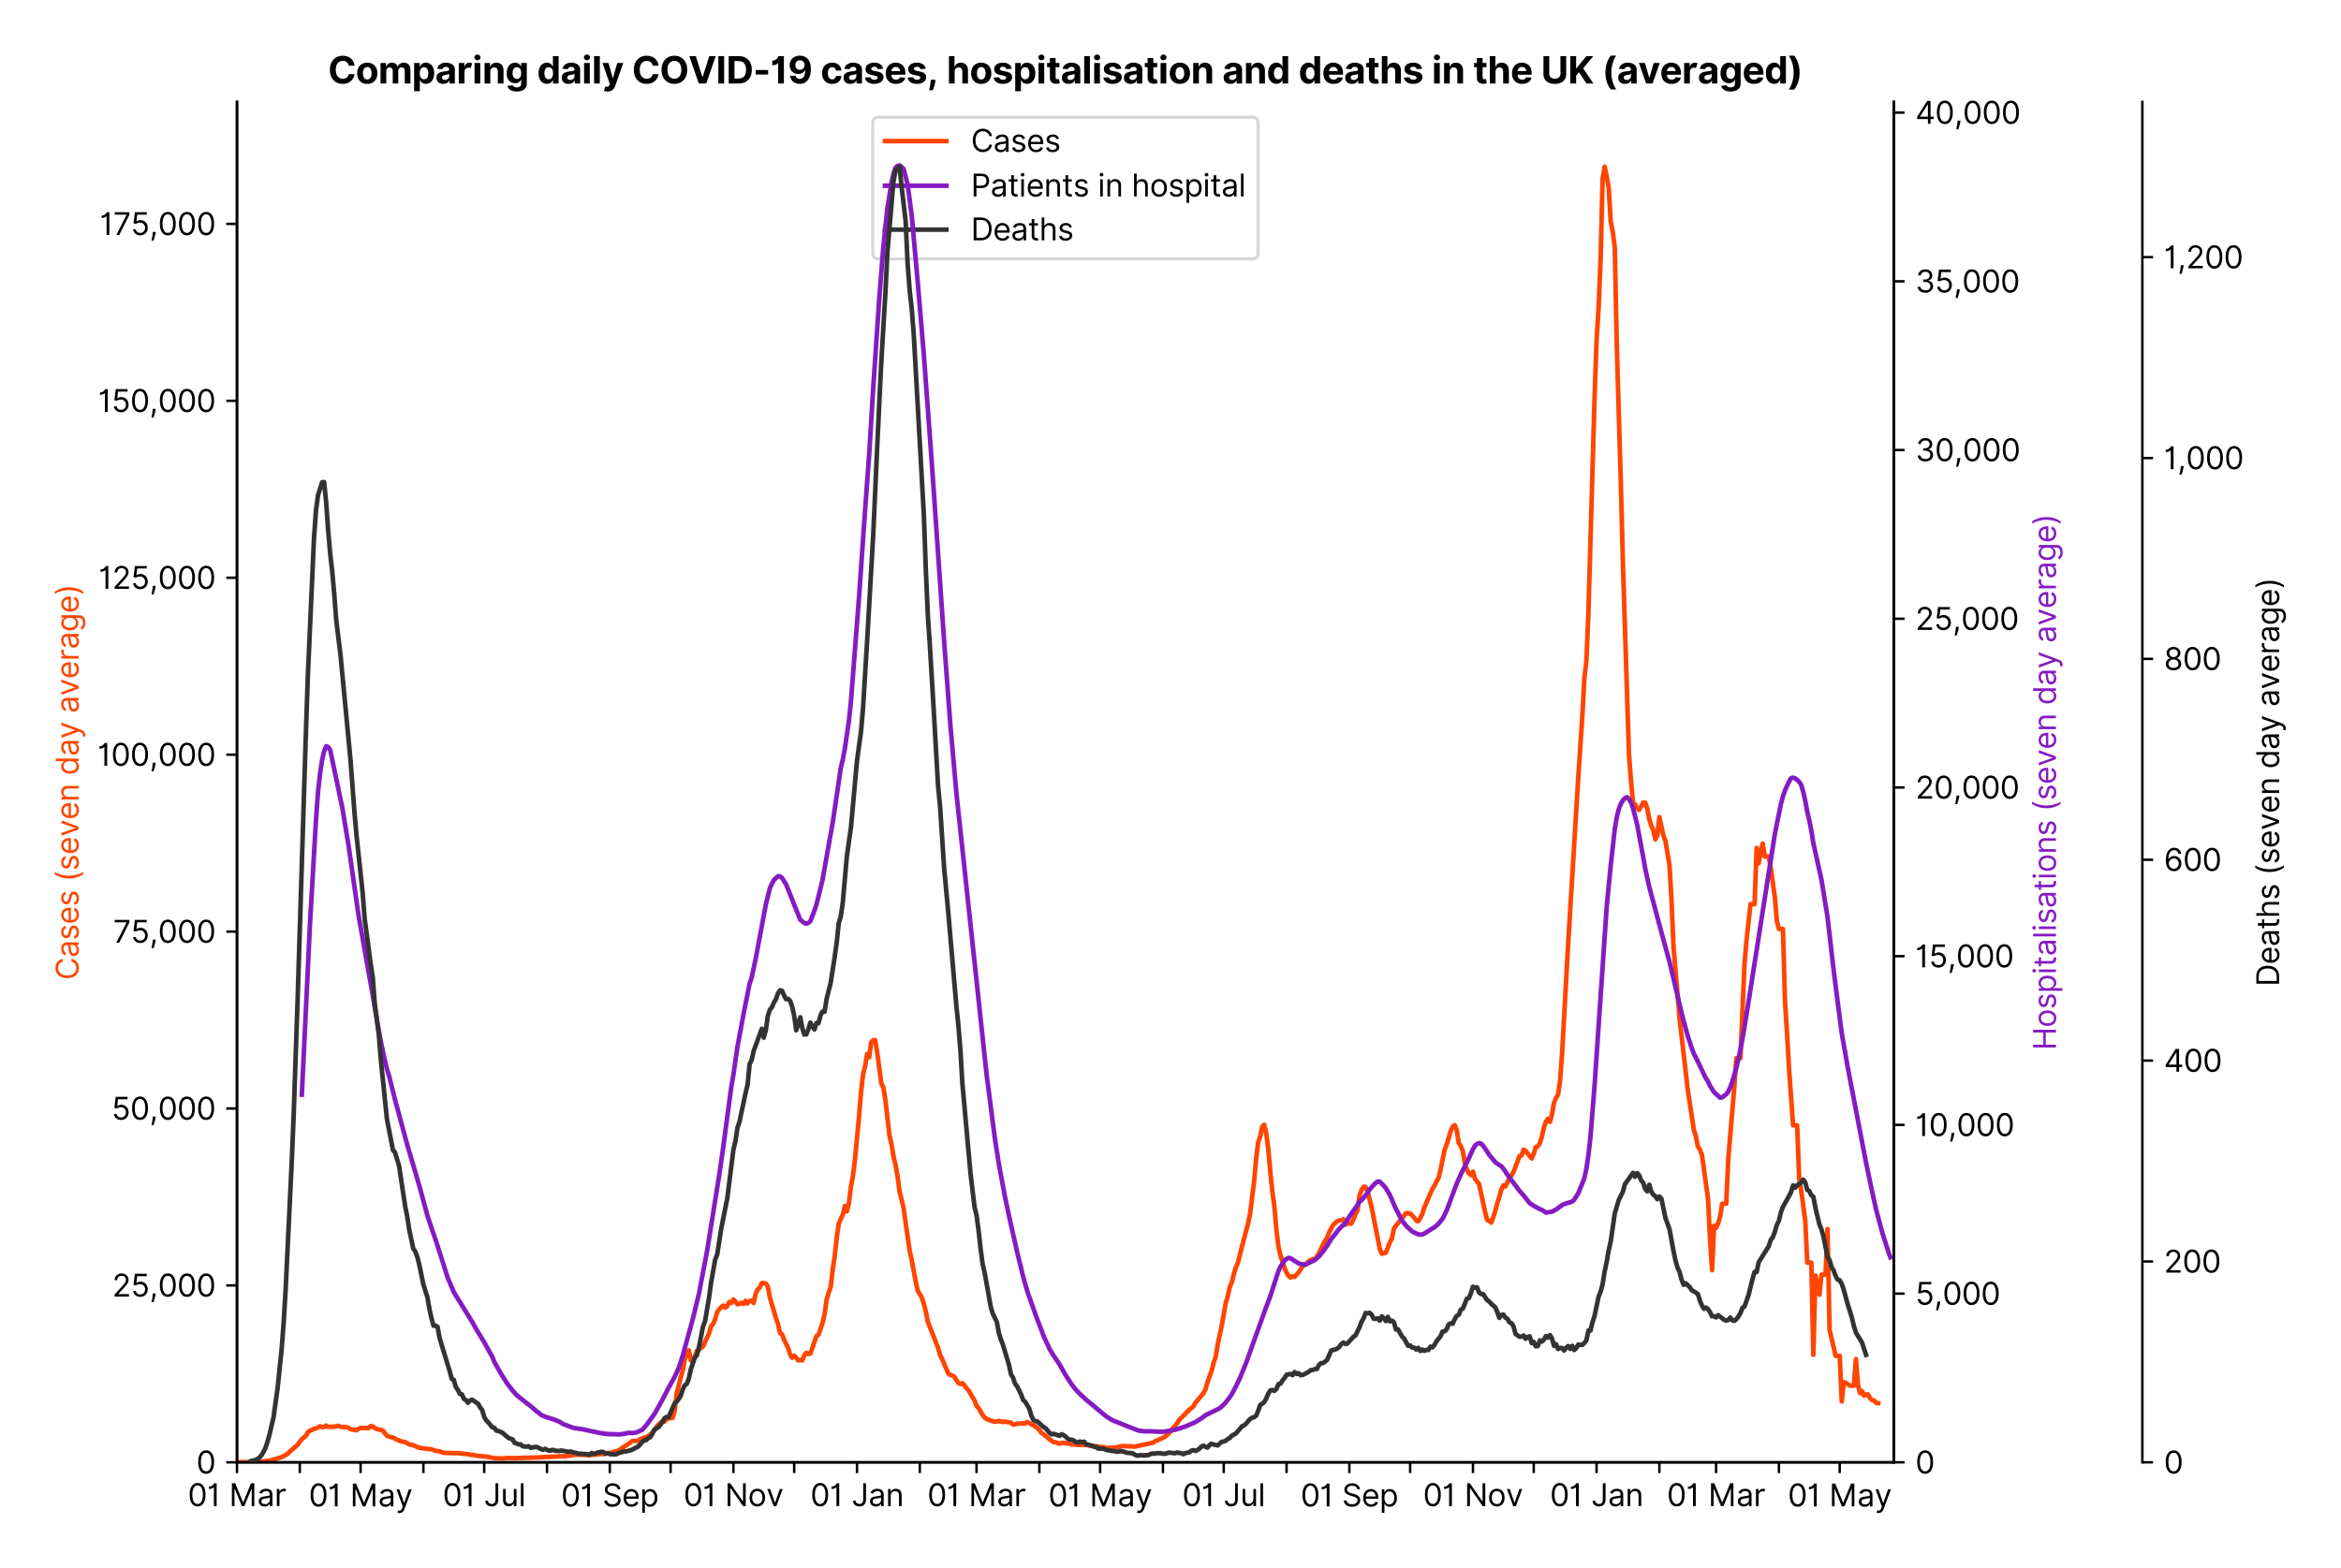 <?xml version="1.0" encoding="utf-8" standalone="no"?>
<!DOCTYPE svg PUBLIC "-//W3C//DTD SVG 1.1//EN"
  "http://www.w3.org/Graphics/SVG/1.1/DTD/svg11.dtd">
<svg xmlns:xlink="http://www.w3.org/1999/xlink" viewBox="0 0 762.978 511.234" xmlns="http://www.w3.org/2000/svg" version="1.1">
 <defs>
  <style type="text/css">*{stroke-linejoin: round; stroke-linecap: butt}</style>
 </defs>
 <g id="figure_1">
  <g id="patch_1">
   <path d="M 0 511.234 
L 762.978 511.234 
L 762.978 0 
L 0 0 
z
" style="fill: #ffffff"/>
  </g>
  <g id="axes_1">
   <g id="patch_2">
    <path d="M 77.239 476.745 
L 617.239 476.745 
L 617.239 33.225 
L 77.239 33.225 
z
" style="fill: #ffffff"/>
   </g>
   <g id="matplotlib.axis_1">
    <g id="xtick_1">
     <g id="line2d_1">
      <defs>
       <path id="mf0a6d9d607" d="M 0 0 
L 0 3.5 
" style="stroke: #000000; stroke-width: 0.8"/>
      </defs>
      <g>
       <use xlink:href="#mf0a6d9d607" x="77.239" y="476.745" style="stroke: #000000; stroke-width: 0.8"/>
      </g>
     </g>
     <g id="text_1">
      <!-- 01 Mar -->
      <g transform="translate(61.202 491.018)scale(0.1 -0.1)">
       <defs>
        <path id="Inter-Regular-30" d="M 2000 -64 
Q 1230 -64 806 561 
Q 382 1186 382 2327 
Q 382 3459 809 4088 
Q 1236 4718 2000 4718 
Q 2764 4718 3191 4088 
Q 3618 3459 3618 2327 
Q 3618 1186 3194 561 
Q 2771 -64 2000 -64 
z
M 2000 436 
Q 2509 436 2791 927 
Q 3073 1418 3073 2327 
Q 3073 3234 2789 3730 
Q 2505 4227 2000 4227 
Q 1496 4227 1211 3730 
Q 927 3234 927 2327 
Q 927 1418 1210 927 
Q 1493 436 2000 436 
z
" transform="scale(0.016)"/>
        <path id="Inter-Regular-31" d="M 1973 4655 
L 1973 0 
L 1409 0 
L 1409 3836 
L 1373 3836 
Q 1341 3773 1209 3692 
Q 1077 3611 868 3551 
Q 659 3491 391 3491 
L 391 3964 
Q 661 3964 859 4061 
Q 1057 4159 1190 4291 
Q 1323 4423 1392 4529 
Q 1461 4636 1473 4655 
L 1973 4655 
z
" transform="scale(0.016)"/>
        <path id="Inter-Regular-20" transform="scale(0.016)"/>
        <path id="Inter-Regular-4d" d="M 564 4655 
L 1236 4655 
L 2818 791 
L 2873 791 
L 4455 4655 
L 5127 4655 
L 5127 0 
L 4600 0 
L 4600 3536 
L 4555 3536 
L 3100 0 
L 2591 0 
L 1136 3536 
L 1091 3536 
L 1091 0 
L 564 0 
L 564 4655 
z
" transform="scale(0.016)"/>
        <path id="Inter-Regular-61" d="M 1518 -82 
Q 1186 -82 916 44 
Q 646 170 486 410 
Q 327 650 327 991 
Q 327 1291 445 1478 
Q 564 1666 761 1773 
Q 959 1880 1199 1933 
Q 1439 1986 1682 2018 
Q 2000 2059 2199 2080 
Q 2398 2102 2490 2154 
Q 2582 2207 2582 2336 
L 2582 2355 
Q 2582 2691 2399 2877 
Q 2216 3064 1846 3064 
Q 1461 3064 1243 2895 
Q 1025 2727 936 2536 
L 427 2718 
Q 564 3036 792 3214 
Q 1021 3393 1292 3464 
Q 1564 3536 1827 3536 
Q 1996 3536 2215 3496 
Q 2434 3457 2640 3334 
Q 2846 3211 2982 2963 
Q 3118 2716 3118 2300 
L 3118 0 
L 2582 0 
L 2582 473 
L 2555 473 
Q 2500 359 2373 229 
Q 2246 100 2034 9 
Q 1823 -82 1518 -82 
z
M 1600 400 
Q 1918 400 2137 525 
Q 2357 650 2469 847 
Q 2582 1045 2582 1264 
L 2582 1755 
Q 2548 1714 2433 1681 
Q 2318 1648 2169 1624 
Q 2021 1600 1881 1583 
Q 1741 1566 1655 1555 
Q 1446 1527 1265 1467 
Q 1084 1407 974 1287 
Q 864 1168 864 964 
Q 864 684 1072 542 
Q 1280 400 1600 400 
z
" transform="scale(0.016)"/>
        <path id="Inter-Regular-72" d="M 491 0 
L 491 3491 
L 1009 3491 
L 1009 2964 
L 1046 2964 
Q 1139 3223 1389 3384 
Q 1639 3545 1955 3545 
Q 2100 3545 2209 3511 
Q 2318 3477 2400 3418 
L 2218 2964 
Q 2161 2993 2085 3010 
Q 2009 3027 1909 3027 
Q 1527 3027 1277 2794 
Q 1027 2561 1027 2209 
L 1027 0 
L 491 0 
z
" transform="scale(0.016)"/>
       </defs>
       <use xlink:href="#Inter-Regular-30"/>
       <use xlink:href="#Inter-Regular-31" x="62.5"/>
       <use xlink:href="#Inter-Regular-20" x="106.676"/>
       <use xlink:href="#Inter-Regular-4d" x="134.801"/>
       <use xlink:href="#Inter-Regular-61" x="225.994"/>
       <use xlink:href="#Inter-Regular-72" x="282.386"/>
      </g>
     </g>
    </g>
    <g id="xtick_2">
     <g id="line2d_2">
      <g>
       <use xlink:href="#mf0a6d9d607" x="97.711" y="476.745" style="stroke: #000000; stroke-width: 0.8"/>
      </g>
     </g>
    </g>
    <g id="xtick_3">
     <g id="line2d_3">
      <g>
       <use xlink:href="#mf0a6d9d607" x="117.522" y="476.745" style="stroke: #000000; stroke-width: 0.8"/>
      </g>
     </g>
     <g id="text_2">
      <!-- 01 May -->
      <g transform="translate(100.619 491.117)scale(0.1 -0.1)">
       <defs>
        <path id="Inter-Regular-79" d="M 818 -1355 
Q 682 -1355 575 -1333 
Q 468 -1311 427 -1291 
L 564 -818 
Q 857 -893 1053 -814 
Q 1250 -736 1391 -345 
L 1509 -18 
L 218 3491 
L 800 3491 
L 1764 709 
L 1800 709 
L 2764 3491 
L 3346 3491 
L 1846 -564 
Q 1550 -1355 818 -1355 
z
" transform="scale(0.016)"/>
       </defs>
       <use xlink:href="#Inter-Regular-30"/>
       <use xlink:href="#Inter-Regular-31" x="62.5"/>
       <use xlink:href="#Inter-Regular-20" x="106.676"/>
       <use xlink:href="#Inter-Regular-4d" x="134.801"/>
       <use xlink:href="#Inter-Regular-61" x="225.994"/>
       <use xlink:href="#Inter-Regular-79" x="282.386"/>
      </g>
     </g>
    </g>
    <g id="xtick_4">
     <g id="line2d_4">
      <g>
       <use xlink:href="#mf0a6d9d607" x="137.993" y="476.745" style="stroke: #000000; stroke-width: 0.8"/>
      </g>
     </g>
    </g>
    <g id="xtick_5">
     <g id="line2d_5">
      <g>
       <use xlink:href="#mf0a6d9d607" x="157.805" y="476.745" style="stroke: #000000; stroke-width: 0.8"/>
      </g>
     </g>
     <g id="text_3">
      <!-- 01 Jul -->
      <g transform="translate(144.261 491.018)scale(0.1 -0.1)">
       <defs>
        <path id="Inter-Regular-4a" d="M 2346 4655 
L 2909 4655 
L 2909 1327 
Q 2909 657 2549 296 
Q 2189 -64 1582 -64 
Q 1200 -64 902 76 
Q 605 216 434 475 
Q 264 734 264 1091 
L 818 1091 
Q 818 795 1034 615 
Q 1250 436 1582 436 
Q 1948 436 2147 664 
Q 2346 893 2346 1327 
L 2346 4655 
z
" transform="scale(0.016)"/>
        <path id="Inter-Regular-75" d="M 2691 1427 
L 2691 3491 
L 3227 3491 
L 3227 0 
L 2691 0 
L 2691 591 
L 2655 591 
Q 2532 325 2273 140 
Q 2014 -45 1618 -45 
Q 1127 -45 809 280 
Q 491 605 491 1273 
L 491 3491 
L 1027 3491 
L 1027 1309 
Q 1027 927 1242 700 
Q 1457 473 1791 473 
Q 1991 473 2199 575 
Q 2407 677 2549 888 
Q 2691 1100 2691 1427 
z
" transform="scale(0.016)"/>
        <path id="Inter-Regular-6c" d="M 1027 4655 
L 1027 0 
L 491 0 
L 491 4655 
L 1027 4655 
z
" transform="scale(0.016)"/>
       </defs>
       <use xlink:href="#Inter-Regular-30"/>
       <use xlink:href="#Inter-Regular-31" x="62.5"/>
       <use xlink:href="#Inter-Regular-20" x="106.676"/>
       <use xlink:href="#Inter-Regular-4a" x="134.801"/>
       <use xlink:href="#Inter-Regular-75" x="189.063"/>
       <use xlink:href="#Inter-Regular-6c" x="247.159"/>
      </g>
     </g>
    </g>
    <g id="xtick_6">
     <g id="line2d_6">
      <g>
       <use xlink:href="#mf0a6d9d607" x="178.276" y="476.745" style="stroke: #000000; stroke-width: 0.8"/>
      </g>
     </g>
    </g>
    <g id="xtick_7">
     <g id="line2d_7">
      <g>
       <use xlink:href="#mf0a6d9d607" x="198.748" y="476.745" style="stroke: #000000; stroke-width: 0.8"/>
      </g>
     </g>
     <g id="text_4">
      <!-- 01 Sep -->
      <g transform="translate(182.86 491.117)scale(0.1 -0.1)">
       <defs>
        <path id="Inter-Regular-53" d="M 3109 3491 
Q 3068 3836 2777 4027 
Q 2486 4218 2064 4218 
Q 1600 4218 1318 3999 
Q 1036 3780 1036 3445 
Q 1036 3195 1189 3042 
Q 1343 2889 1553 2803 
Q 1764 2718 1936 2673 
L 2409 2545 
Q 2591 2498 2815 2414 
Q 3039 2330 3244 2185 
Q 3450 2041 3584 1816 
Q 3718 1591 3718 1264 
Q 3718 886 3521 581 
Q 3325 277 2949 97 
Q 2573 -82 2036 -82 
Q 1286 -82 845 272 
Q 405 627 364 1200 
L 946 1200 
Q 968 936 1124 764 
Q 1280 593 1519 510 
Q 1759 427 2036 427 
Q 2359 427 2616 533 
Q 2873 639 3023 828 
Q 3173 1018 3173 1273 
Q 3173 1505 3043 1650 
Q 2914 1795 2702 1886 
Q 2491 1977 2246 2045 
L 1673 2209 
Q 1127 2366 809 2657 
Q 491 2948 491 3418 
Q 491 3809 703 4101 
Q 916 4393 1276 4555 
Q 1636 4718 2082 4718 
Q 2532 4718 2882 4558 
Q 3232 4398 3437 4120 
Q 3643 3843 3655 3491 
L 3109 3491 
z
" transform="scale(0.016)"/>
        <path id="Inter-Regular-65" d="M 1955 -73 
Q 1450 -73 1085 151 
Q 721 375 524 778 
Q 327 1182 327 1718 
Q 327 2255 524 2665 
Q 721 3075 1074 3305 
Q 1427 3536 1900 3536 
Q 2173 3536 2439 3445 
Q 2705 3355 2923 3151 
Q 3141 2948 3270 2614 
Q 3400 2280 3400 1791 
L 3400 1564 
L 866 1564 
Q 884 1005 1183 707 
Q 1482 409 1955 409 
Q 2271 409 2498 545 
Q 2725 682 2827 955 
L 3346 809 
Q 3223 414 2854 170 
Q 2486 -73 1955 -73 
z
M 866 2027 
L 2855 2027 
Q 2855 2470 2595 2762 
Q 2336 3055 1900 3055 
Q 1593 3055 1368 2911 
Q 1143 2768 1013 2533 
Q 884 2298 866 2027 
z
" transform="scale(0.016)"/>
        <path id="Inter-Regular-70" d="M 491 -1309 
L 491 3491 
L 1009 3491 
L 1009 2936 
L 1073 2936 
Q 1132 3027 1237 3169 
Q 1343 3311 1542 3423 
Q 1741 3536 2082 3536 
Q 2523 3536 2859 3315 
Q 3196 3095 3384 2690 
Q 3573 2286 3573 1736 
Q 3573 1182 3384 776 
Q 3196 370 2861 148 
Q 2527 -73 2091 -73 
Q 1755 -73 1552 39 
Q 1350 152 1241 296 
Q 1132 441 1073 536 
L 1027 536 
L 1027 -1309 
L 491 -1309 
z
M 1018 1745 
Q 1018 1152 1276 780 
Q 1534 409 2018 409 
Q 2355 409 2581 587 
Q 2807 766 2921 1069 
Q 3036 1373 3036 1745 
Q 3036 2114 2923 2410 
Q 2811 2707 2585 2881 
Q 2359 3055 2018 3055 
Q 1527 3055 1272 2693 
Q 1018 2332 1018 1745 
z
" transform="scale(0.016)"/>
       </defs>
       <use xlink:href="#Inter-Regular-30"/>
       <use xlink:href="#Inter-Regular-31" x="62.5"/>
       <use xlink:href="#Inter-Regular-20" x="106.676"/>
       <use xlink:href="#Inter-Regular-53" x="134.801"/>
       <use xlink:href="#Inter-Regular-65" x="198.58"/>
       <use xlink:href="#Inter-Regular-70" x="256.818"/>
      </g>
     </g>
    </g>
    <g id="xtick_8">
     <g id="line2d_8">
      <g>
       <use xlink:href="#mf0a6d9d607" x="218.559" y="476.745" style="stroke: #000000; stroke-width: 0.8"/>
      </g>
     </g>
    </g>
    <g id="xtick_9">
     <g id="line2d_9">
      <g>
       <use xlink:href="#mf0a6d9d607" x="239.03" y="476.745" style="stroke: #000000; stroke-width: 0.8"/>
      </g>
     </g>
     <g id="text_5">
      <!-- 01 Nov -->
      <g transform="translate(222.759 491.018)scale(0.1 -0.1)">
       <defs>
        <path id="Inter-Regular-4e" d="M 4255 4655 
L 4255 0 
L 3709 0 
L 1173 3655 
L 1127 3655 
L 1127 0 
L 564 0 
L 564 4655 
L 1109 4655 
L 3655 991 
L 3700 991 
L 3700 4655 
L 4255 4655 
z
" transform="scale(0.016)"/>
        <path id="Inter-Regular-6f" d="M 1909 -73 
Q 1436 -73 1080 152 
Q 725 377 526 781 
Q 327 1186 327 1727 
Q 327 2273 526 2679 
Q 725 3086 1080 3311 
Q 1436 3536 1909 3536 
Q 2382 3536 2737 3311 
Q 3093 3086 3292 2679 
Q 3491 2273 3491 1727 
Q 3491 1186 3292 781 
Q 3093 377 2737 152 
Q 2382 -73 1909 -73 
z
M 1909 409 
Q 2268 409 2500 593 
Q 2732 777 2843 1077 
Q 2955 1377 2955 1727 
Q 2955 2077 2843 2379 
Q 2732 2682 2500 2868 
Q 2268 3055 1909 3055 
Q 1550 3055 1318 2868 
Q 1086 2682 975 2379 
Q 864 2077 864 1727 
Q 864 1377 975 1077 
Q 1086 777 1318 593 
Q 1550 409 1909 409 
z
" transform="scale(0.016)"/>
        <path id="Inter-Regular-76" d="M 3346 3491 
L 2055 0 
L 1509 0 
L 218 3491 
L 800 3491 
L 1764 709 
L 1800 709 
L 2764 3491 
L 3346 3491 
z
" transform="scale(0.016)"/>
       </defs>
       <use xlink:href="#Inter-Regular-30"/>
       <use xlink:href="#Inter-Regular-31" x="62.5"/>
       <use xlink:href="#Inter-Regular-20" x="106.676"/>
       <use xlink:href="#Inter-Regular-4e" x="134.801"/>
       <use xlink:href="#Inter-Regular-6f" x="210.085"/>
       <use xlink:href="#Inter-Regular-76" x="269.744"/>
      </g>
     </g>
    </g>
    <g id="xtick_10">
     <g id="line2d_10">
      <g>
       <use xlink:href="#mf0a6d9d607" x="258.842" y="476.745" style="stroke: #000000; stroke-width: 0.8"/>
      </g>
     </g>
    </g>
    <g id="xtick_11">
     <g id="line2d_11">
      <g>
       <use xlink:href="#mf0a6d9d607" x="279.313" y="476.745" style="stroke: #000000; stroke-width: 0.8"/>
      </g>
     </g>
     <g id="text_6">
      <!-- 01 Jan -->
      <g transform="translate(264.114 491.018)scale(0.1 -0.1)">
       <defs>
        <path id="Inter-Regular-6e" d="M 1027 2100 
L 1027 0 
L 491 0 
L 491 3491 
L 1009 3491 
L 1009 2945 
L 1055 2945 
Q 1177 3211 1427 3373 
Q 1677 3536 2073 3536 
Q 2602 3536 2928 3211 
Q 3255 2886 3255 2218 
L 3255 0 
L 2718 0 
L 2718 2182 
Q 2718 2593 2504 2824 
Q 2291 3055 1918 3055 
Q 1534 3055 1280 2806 
Q 1027 2557 1027 2100 
z
" transform="scale(0.016)"/>
       </defs>
       <use xlink:href="#Inter-Regular-30"/>
       <use xlink:href="#Inter-Regular-31" x="62.5"/>
       <use xlink:href="#Inter-Regular-20" x="106.676"/>
       <use xlink:href="#Inter-Regular-4a" x="134.801"/>
       <use xlink:href="#Inter-Regular-61" x="189.063"/>
       <use xlink:href="#Inter-Regular-6e" x="245.455"/>
      </g>
     </g>
    </g>
    <g id="xtick_12">
     <g id="line2d_12">
      <g>
       <use xlink:href="#mf0a6d9d607" x="299.785" y="476.745" style="stroke: #000000; stroke-width: 0.8"/>
      </g>
     </g>
    </g>
    <g id="xtick_13">
     <g id="line2d_13">
      <g>
       <use xlink:href="#mf0a6d9d607" x="318.275" y="476.745" style="stroke: #000000; stroke-width: 0.8"/>
      </g>
     </g>
     <g id="text_7">
      <!-- 01 Mar -->
      <g transform="translate(302.238 491.018)scale(0.1 -0.1)">
       <use xlink:href="#Inter-Regular-30"/>
       <use xlink:href="#Inter-Regular-31" x="62.5"/>
       <use xlink:href="#Inter-Regular-20" x="106.676"/>
       <use xlink:href="#Inter-Regular-4d" x="134.801"/>
       <use xlink:href="#Inter-Regular-61" x="225.994"/>
       <use xlink:href="#Inter-Regular-72" x="282.386"/>
      </g>
     </g>
    </g>
    <g id="xtick_14">
     <g id="line2d_14">
      <g>
       <use xlink:href="#mf0a6d9d607" x="338.747" y="476.745" style="stroke: #000000; stroke-width: 0.8"/>
      </g>
     </g>
    </g>
    <g id="xtick_15">
     <g id="line2d_15">
      <g>
       <use xlink:href="#mf0a6d9d607" x="358.558" y="476.745" style="stroke: #000000; stroke-width: 0.8"/>
      </g>
     </g>
     <g id="text_8">
      <!-- 01 May -->
      <g transform="translate(341.655 491.117)scale(0.1 -0.1)">
       <use xlink:href="#Inter-Regular-30"/>
       <use xlink:href="#Inter-Regular-31" x="62.5"/>
       <use xlink:href="#Inter-Regular-20" x="106.676"/>
       <use xlink:href="#Inter-Regular-4d" x="134.801"/>
       <use xlink:href="#Inter-Regular-61" x="225.994"/>
       <use xlink:href="#Inter-Regular-79" x="282.386"/>
      </g>
     </g>
    </g>
    <g id="xtick_16">
     <g id="line2d_16">
      <g>
       <use xlink:href="#mf0a6d9d607" x="379.029" y="476.745" style="stroke: #000000; stroke-width: 0.8"/>
      </g>
     </g>
    </g>
    <g id="xtick_17">
     <g id="line2d_17">
      <g>
       <use xlink:href="#mf0a6d9d607" x="398.841" y="476.745" style="stroke: #000000; stroke-width: 0.8"/>
      </g>
     </g>
     <g id="text_9">
      <!-- 01 Jul -->
      <g transform="translate(385.297 491.018)scale(0.1 -0.1)">
       <use xlink:href="#Inter-Regular-30"/>
       <use xlink:href="#Inter-Regular-31" x="62.5"/>
       <use xlink:href="#Inter-Regular-20" x="106.676"/>
       <use xlink:href="#Inter-Regular-4a" x="134.801"/>
       <use xlink:href="#Inter-Regular-75" x="189.063"/>
       <use xlink:href="#Inter-Regular-6c" x="247.159"/>
      </g>
     </g>
    </g>
    <g id="xtick_18">
     <g id="line2d_18">
      <g>
       <use xlink:href="#mf0a6d9d607" x="419.312" y="476.745" style="stroke: #000000; stroke-width: 0.8"/>
      </g>
     </g>
    </g>
    <g id="xtick_19">
     <g id="line2d_19">
      <g>
       <use xlink:href="#mf0a6d9d607" x="439.784" y="476.745" style="stroke: #000000; stroke-width: 0.8"/>
      </g>
     </g>
     <g id="text_10">
      <!-- 01 Sep -->
      <g transform="translate(423.896 491.117)scale(0.1 -0.1)">
       <use xlink:href="#Inter-Regular-30"/>
       <use xlink:href="#Inter-Regular-31" x="62.5"/>
       <use xlink:href="#Inter-Regular-20" x="106.676"/>
       <use xlink:href="#Inter-Regular-53" x="134.801"/>
       <use xlink:href="#Inter-Regular-65" x="198.58"/>
       <use xlink:href="#Inter-Regular-70" x="256.818"/>
      </g>
     </g>
    </g>
    <g id="xtick_20">
     <g id="line2d_20">
      <g>
       <use xlink:href="#mf0a6d9d607" x="459.595" y="476.745" style="stroke: #000000; stroke-width: 0.8"/>
      </g>
     </g>
    </g>
    <g id="xtick_21">
     <g id="line2d_21">
      <g>
       <use xlink:href="#mf0a6d9d607" x="480.066" y="476.745" style="stroke: #000000; stroke-width: 0.8"/>
      </g>
     </g>
     <g id="text_11">
      <!-- 01 Nov -->
      <g transform="translate(463.795 491.018)scale(0.1 -0.1)">
       <use xlink:href="#Inter-Regular-30"/>
       <use xlink:href="#Inter-Regular-31" x="62.5"/>
       <use xlink:href="#Inter-Regular-20" x="106.676"/>
       <use xlink:href="#Inter-Regular-4e" x="134.801"/>
       <use xlink:href="#Inter-Regular-6f" x="210.085"/>
       <use xlink:href="#Inter-Regular-76" x="269.744"/>
      </g>
     </g>
    </g>
    <g id="xtick_22">
     <g id="line2d_22">
      <g>
       <use xlink:href="#mf0a6d9d607" x="499.878" y="476.745" style="stroke: #000000; stroke-width: 0.8"/>
      </g>
     </g>
    </g>
    <g id="xtick_23">
     <g id="line2d_23">
      <g>
       <use xlink:href="#mf0a6d9d607" x="520.349" y="476.745" style="stroke: #000000; stroke-width: 0.8"/>
      </g>
     </g>
     <g id="text_12">
      <!-- 01 Jan -->
      <g transform="translate(505.15 491.018)scale(0.1 -0.1)">
       <use xlink:href="#Inter-Regular-30"/>
       <use xlink:href="#Inter-Regular-31" x="62.5"/>
       <use xlink:href="#Inter-Regular-20" x="106.676"/>
       <use xlink:href="#Inter-Regular-4a" x="134.801"/>
       <use xlink:href="#Inter-Regular-61" x="189.063"/>
       <use xlink:href="#Inter-Regular-6e" x="245.455"/>
      </g>
     </g>
    </g>
    <g id="xtick_24">
     <g id="line2d_24">
      <g>
       <use xlink:href="#mf0a6d9d607" x="540.821" y="476.745" style="stroke: #000000; stroke-width: 0.8"/>
      </g>
     </g>
    </g>
    <g id="xtick_25">
     <g id="line2d_25">
      <g>
       <use xlink:href="#mf0a6d9d607" x="559.311" y="476.745" style="stroke: #000000; stroke-width: 0.8"/>
      </g>
     </g>
     <g id="text_13">
      <!-- 01 Mar -->
      <g transform="translate(543.274 491.018)scale(0.1 -0.1)">
       <use xlink:href="#Inter-Regular-30"/>
       <use xlink:href="#Inter-Regular-31" x="62.5"/>
       <use xlink:href="#Inter-Regular-20" x="106.676"/>
       <use xlink:href="#Inter-Regular-4d" x="134.801"/>
       <use xlink:href="#Inter-Regular-61" x="225.994"/>
       <use xlink:href="#Inter-Regular-72" x="282.386"/>
      </g>
     </g>
    </g>
    <g id="xtick_26">
     <g id="line2d_26">
      <g>
       <use xlink:href="#mf0a6d9d607" x="579.783" y="476.745" style="stroke: #000000; stroke-width: 0.8"/>
      </g>
     </g>
    </g>
    <g id="xtick_27">
     <g id="line2d_27">
      <g>
       <use xlink:href="#mf0a6d9d607" x="599.594" y="476.745" style="stroke: #000000; stroke-width: 0.8"/>
      </g>
     </g>
     <g id="text_14">
      <!-- 01 May -->
      <g transform="translate(582.691 491.117)scale(0.1 -0.1)">
       <use xlink:href="#Inter-Regular-30"/>
       <use xlink:href="#Inter-Regular-31" x="62.5"/>
       <use xlink:href="#Inter-Regular-20" x="106.676"/>
       <use xlink:href="#Inter-Regular-4d" x="134.801"/>
       <use xlink:href="#Inter-Regular-61" x="225.994"/>
       <use xlink:href="#Inter-Regular-79" x="282.386"/>
      </g>
     </g>
    </g>
   </g>
   <g id="matplotlib.axis_2">
    <g id="ytick_1">
     <g id="line2d_28">
      <defs>
       <path id="ma41fadcbfc" d="M 0 0 
L -3.5 0 
" style="stroke: #000000; stroke-width: 0.8"/>
      </defs>
      <g>
       <use xlink:href="#ma41fadcbfc" x="77.239" y="476.745" style="stroke: #000000; stroke-width: 0.8"/>
      </g>
     </g>
     <g id="text_15">
      <!-- 0 -->
      <g transform="translate(63.989 480.382)scale(0.1 -0.1)">
       <use xlink:href="#Inter-Regular-30"/>
      </g>
     </g>
    </g>
    <g id="ytick_2">
     <g id="line2d_29">
      <g>
       <use xlink:href="#ma41fadcbfc" x="77.239" y="419.067" style="stroke: #000000; stroke-width: 0.8"/>
      </g>
     </g>
     <g id="text_16">
      <!-- 25,000 -->
      <g transform="translate(36.559 422.703)scale(0.1 -0.1)">
       <defs>
        <path id="Inter-Regular-32" d="M 482 0 
L 482 409 
L 2018 2091 
Q 2289 2386 2464 2605 
Q 2639 2825 2724 3019 
Q 2809 3214 2809 3427 
Q 2809 3795 2553 4011 
Q 2298 4227 1918 4227 
Q 1514 4227 1275 3985 
Q 1036 3743 1036 3345 
L 500 3345 
Q 500 3755 688 4064 
Q 877 4373 1203 4545 
Q 1530 4718 1936 4718 
Q 2346 4718 2661 4545 
Q 2977 4373 3156 4079 
Q 3336 3786 3336 3427 
Q 3336 3170 3244 2926 
Q 3152 2682 2926 2383 
Q 2700 2084 2300 1655 
L 1255 536 
L 1255 500 
L 3418 500 
L 3418 0 
L 482 0 
z
" transform="scale(0.016)"/>
        <path id="Inter-Regular-35" d="M 1936 -64 
Q 1536 -64 1216 95 
Q 896 255 702 532 
Q 509 809 491 1164 
L 1036 1164 
Q 1068 848 1324 642 
Q 1580 436 1936 436 
Q 2223 436 2447 570 
Q 2671 705 2799 940 
Q 2927 1175 2927 1473 
Q 2927 1777 2794 2017 
Q 2661 2257 2429 2395 
Q 2198 2534 1900 2536 
Q 1686 2539 1461 2472 
Q 1236 2405 1091 2300 
L 564 2364 
L 846 4655 
L 3264 4655 
L 3264 4155 
L 1318 4155 
L 1155 2782 
L 1182 2782 
Q 1325 2895 1541 2970 
Q 1757 3045 1991 3045 
Q 2418 3045 2753 2842 
Q 3089 2639 3281 2286 
Q 3473 1934 3473 1482 
Q 3473 1036 3274 687 
Q 3075 339 2727 137 
Q 2380 -64 1936 -64 
z
" transform="scale(0.016)"/>
        <path id="Inter-Regular-2c" d="M 1291 636 
L 1255 391 
Q 1216 132 1137 -163 
Q 1059 -459 975 -720 
Q 891 -982 836 -1136 
L 427 -1136 
Q 457 -991 504 -752 
Q 552 -514 601 -219 
Q 650 75 682 382 
L 709 636 
L 1291 636 
z
" transform="scale(0.016)"/>
       </defs>
       <use xlink:href="#Inter-Regular-32"/>
       <use xlink:href="#Inter-Regular-35" x="60.511"/>
       <use xlink:href="#Inter-Regular-2c" x="121.307"/>
       <use xlink:href="#Inter-Regular-30" x="149.29"/>
       <use xlink:href="#Inter-Regular-30" x="211.79"/>
       <use xlink:href="#Inter-Regular-30" x="274.29"/>
      </g>
     </g>
    </g>
    <g id="ytick_3">
     <g id="line2d_30">
      <g>
       <use xlink:href="#ma41fadcbfc" x="77.239" y="361.388" style="stroke: #000000; stroke-width: 0.8"/>
      </g>
     </g>
     <g id="text_17">
      <!-- 50,000 -->
      <g transform="translate(36.361 365.025)scale(0.1 -0.1)">
       <use xlink:href="#Inter-Regular-35"/>
       <use xlink:href="#Inter-Regular-30" x="60.795"/>
       <use xlink:href="#Inter-Regular-2c" x="123.295"/>
       <use xlink:href="#Inter-Regular-30" x="151.278"/>
       <use xlink:href="#Inter-Regular-30" x="213.778"/>
       <use xlink:href="#Inter-Regular-30" x="276.278"/>
      </g>
     </g>
    </g>
    <g id="ytick_4">
     <g id="line2d_31">
      <g>
       <use xlink:href="#ma41fadcbfc" x="77.239" y="303.71" style="stroke: #000000; stroke-width: 0.8"/>
      </g>
     </g>
     <g id="text_18">
      <!-- 75,000 -->
      <g transform="translate(36.9 307.346)scale(0.1 -0.1)">
       <defs>
        <path id="Inter-Regular-37" d="M 627 0 
L 2709 4118 
L 2709 4155 
L 309 4155 
L 309 4655 
L 3291 4655 
L 3291 4127 
L 1218 0 
L 627 0 
z
" transform="scale(0.016)"/>
       </defs>
       <use xlink:href="#Inter-Regular-37"/>
       <use xlink:href="#Inter-Regular-35" x="57.102"/>
       <use xlink:href="#Inter-Regular-2c" x="117.898"/>
       <use xlink:href="#Inter-Regular-30" x="145.881"/>
       <use xlink:href="#Inter-Regular-30" x="208.381"/>
       <use xlink:href="#Inter-Regular-30" x="270.881"/>
      </g>
     </g>
    </g>
    <g id="ytick_5">
     <g id="line2d_32">
      <g>
       <use xlink:href="#ma41fadcbfc" x="77.239" y="246.031" style="stroke: #000000; stroke-width: 0.8"/>
      </g>
     </g>
     <g id="text_19">
      <!-- 100,000 -->
      <g transform="translate(31.773 249.668)scale(0.1 -0.1)">
       <use xlink:href="#Inter-Regular-31"/>
       <use xlink:href="#Inter-Regular-30" x="44.176"/>
       <use xlink:href="#Inter-Regular-30" x="106.676"/>
       <use xlink:href="#Inter-Regular-2c" x="169.176"/>
       <use xlink:href="#Inter-Regular-30" x="197.159"/>
       <use xlink:href="#Inter-Regular-30" x="259.659"/>
       <use xlink:href="#Inter-Regular-30" x="322.159"/>
      </g>
     </g>
    </g>
    <g id="ytick_6">
     <g id="line2d_33">
      <g>
       <use xlink:href="#ma41fadcbfc" x="77.239" y="188.353" style="stroke: #000000; stroke-width: 0.8"/>
      </g>
     </g>
     <g id="text_20">
      <!-- 125,000 -->
      <g transform="translate(32.142 191.99)scale(0.1 -0.1)">
       <use xlink:href="#Inter-Regular-31"/>
       <use xlink:href="#Inter-Regular-32" x="44.176"/>
       <use xlink:href="#Inter-Regular-35" x="104.688"/>
       <use xlink:href="#Inter-Regular-2c" x="165.483"/>
       <use xlink:href="#Inter-Regular-30" x="193.466"/>
       <use xlink:href="#Inter-Regular-30" x="255.966"/>
       <use xlink:href="#Inter-Regular-30" x="318.466"/>
      </g>
     </g>
    </g>
    <g id="ytick_7">
     <g id="line2d_34">
      <g>
       <use xlink:href="#ma41fadcbfc" x="77.239" y="130.674" style="stroke: #000000; stroke-width: 0.8"/>
      </g>
     </g>
     <g id="text_21">
      <!-- 150,000 -->
      <g transform="translate(31.944 134.311)scale(0.1 -0.1)">
       <use xlink:href="#Inter-Regular-31"/>
       <use xlink:href="#Inter-Regular-35" x="44.176"/>
       <use xlink:href="#Inter-Regular-30" x="104.972"/>
       <use xlink:href="#Inter-Regular-2c" x="167.472"/>
       <use xlink:href="#Inter-Regular-30" x="195.455"/>
       <use xlink:href="#Inter-Regular-30" x="257.955"/>
       <use xlink:href="#Inter-Regular-30" x="320.455"/>
      </g>
     </g>
    </g>
    <g id="ytick_8">
     <g id="line2d_35">
      <g>
       <use xlink:href="#ma41fadcbfc" x="77.239" y="72.996" style="stroke: #000000; stroke-width: 0.8"/>
      </g>
     </g>
     <g id="text_22">
      <!-- 175,000 -->
      <g transform="translate(32.483 76.633)scale(0.1 -0.1)">
       <use xlink:href="#Inter-Regular-31"/>
       <use xlink:href="#Inter-Regular-37" x="44.176"/>
       <use xlink:href="#Inter-Regular-35" x="101.278"/>
       <use xlink:href="#Inter-Regular-2c" x="162.074"/>
       <use xlink:href="#Inter-Regular-30" x="190.057"/>
       <use xlink:href="#Inter-Regular-30" x="252.557"/>
       <use xlink:href="#Inter-Regular-30" x="315.057"/>
      </g>
     </g>
    </g>
    <g id="text_23">
     <!-- Cases (seven day average) -->
     <g style="fill: #ff4500" transform="translate(25.614 319.49)rotate(-90)scale(0.1 -0.1)">
      <defs>
       <path id="Inter-Regular-43" d="M 4309 3200 
L 3746 3200 
Q 3677 3523 3484 3743 
Q 3291 3964 3018 4077 
Q 2746 4191 2436 4191 
Q 2014 4191 1672 3977 
Q 1330 3764 1128 3348 
Q 927 2932 927 2327 
Q 927 1723 1128 1307 
Q 1330 891 1672 677 
Q 2014 464 2436 464 
Q 2746 464 3018 577 
Q 3291 691 3484 911 
Q 3677 1132 3746 1455 
L 4309 1455 
Q 4223 977 3957 637 
Q 3691 298 3298 117 
Q 2905 -64 2436 -64 
Q 1841 -64 1377 227 
Q 914 518 648 1054 
Q 382 1591 382 2327 
Q 382 3064 648 3600 
Q 914 4136 1377 4427 
Q 1841 4718 2436 4718 
Q 2905 4718 3298 4537 
Q 3691 4357 3957 4017 
Q 4223 3677 4309 3200 
z
" transform="scale(0.016)"/>
       <path id="Inter-Regular-73" d="M 2964 2709 
L 2482 2573 
Q 2411 2755 2245 2914 
Q 2080 3073 1727 3073 
Q 1407 3073 1194 2926 
Q 982 2780 982 2555 
Q 982 2355 1127 2239 
Q 1273 2123 1582 2045 
L 2100 1918 
Q 3027 1691 3027 973 
Q 3027 673 2855 436 
Q 2684 200 2377 63 
Q 2071 -73 1664 -73 
Q 1130 -73 780 159 
Q 430 391 336 836 
L 846 964 
Q 989 400 1655 400 
Q 2030 400 2251 560 
Q 2473 720 2473 945 
Q 2473 1316 1955 1436 
L 1373 1573 
Q 893 1686 669 1926 
Q 446 2166 446 2527 
Q 446 2823 613 3050 
Q 780 3277 1069 3406 
Q 1359 3536 1727 3536 
Q 2246 3536 2542 3309 
Q 2839 3082 2964 2709 
z
" transform="scale(0.016)"/>
       <path id="Inter-Regular-28" d="M 682 1964 
Q 682 2823 906 3544 
Q 1130 4266 1546 4873 
L 2018 4873 
Q 1800 4573 1623 4095 
Q 1446 3618 1341 3061 
Q 1236 2505 1236 1964 
Q 1236 1423 1341 866 
Q 1446 309 1623 -168 
Q 1800 -645 2018 -945 
L 1546 -945 
Q 1130 -339 906 383 
Q 682 1105 682 1964 
z
" transform="scale(0.016)"/>
       <path id="Inter-Regular-64" d="M 1809 -73 
Q 1373 -73 1039 148 
Q 705 370 516 776 
Q 327 1182 327 1736 
Q 327 2286 516 2690 
Q 705 3095 1041 3315 
Q 1377 3536 1818 3536 
Q 2159 3536 2358 3423 
Q 2557 3311 2662 3169 
Q 2768 3027 2827 2936 
L 2873 2936 
L 2873 4655 
L 3409 4655 
L 3409 0 
L 2891 0 
L 2891 536 
L 2827 536 
Q 2768 441 2659 296 
Q 2550 152 2348 39 
Q 2146 -73 1809 -73 
z
M 1882 409 
Q 2366 409 2624 780 
Q 2882 1152 2882 1745 
Q 2882 2332 2627 2693 
Q 2373 3055 1882 3055 
Q 1541 3055 1315 2881 
Q 1089 2707 976 2410 
Q 864 2114 864 1745 
Q 864 1373 978 1069 
Q 1093 766 1319 587 
Q 1546 409 1882 409 
z
" transform="scale(0.016)"/>
       <path id="Inter-Regular-67" d="M 1900 -1382 
Q 1316 -1382 976 -1169 
Q 636 -957 473 -682 
L 900 -382 
Q 973 -477 1084 -601 
Q 1196 -725 1390 -817 
Q 1584 -909 1900 -909 
Q 2323 -909 2598 -704 
Q 2873 -500 2873 -64 
L 2873 645 
L 2827 645 
Q 2768 550 2660 410 
Q 2552 270 2351 162 
Q 2150 55 1809 55 
Q 1386 55 1051 255 
Q 716 455 521 836 
Q 327 1218 327 1764 
Q 327 2300 516 2699 
Q 705 3098 1041 3317 
Q 1377 3536 1818 3536 
Q 2159 3536 2360 3423 
Q 2561 3311 2669 3169 
Q 2777 3027 2836 2936 
L 2891 2936 
L 2891 3491 
L 3409 3491 
L 3409 -100 
Q 3409 -550 3205 -833 
Q 3002 -1116 2660 -1249 
Q 2318 -1382 1900 -1382 
z
M 1882 536 
Q 2366 536 2624 864 
Q 2882 1193 2882 1773 
Q 2882 2339 2627 2697 
Q 2373 3055 1882 3055 
Q 1541 3055 1315 2882 
Q 1089 2709 976 2418 
Q 864 2127 864 1773 
Q 864 1227 1120 881 
Q 1377 536 1882 536 
z
" transform="scale(0.016)"/>
       <path id="Inter-Regular-29" d="M 1638 1940 
Q 1638 1081 1414 359 
Q 1191 -362 775 -969 
L 302 -969 
Q 520 -669 697 -191 
Q 875 286 979 842 
Q 1084 1399 1084 1940 
Q 1084 2481 979 3038 
Q 875 3595 697 4072 
Q 520 4549 302 4849 
L 775 4849 
Q 1191 4243 1414 3521 
Q 1638 2799 1638 1940 
z
" transform="scale(0.016)"/>
      </defs>
      <use xlink:href="#Inter-Regular-43"/>
      <use xlink:href="#Inter-Regular-61" x="72.727"/>
      <use xlink:href="#Inter-Regular-73" x="129.119"/>
      <use xlink:href="#Inter-Regular-65" x="181.392"/>
      <use xlink:href="#Inter-Regular-73" x="239.631"/>
      <use xlink:href="#Inter-Regular-20" x="291.903"/>
      <use xlink:href="#Inter-Regular-28" x="320.028"/>
      <use xlink:href="#Inter-Regular-73" x="356.25"/>
      <use xlink:href="#Inter-Regular-65" x="408.523"/>
      <use xlink:href="#Inter-Regular-76" x="466.761"/>
      <use xlink:href="#Inter-Regular-65" x="522.443"/>
      <use xlink:href="#Inter-Regular-6e" x="580.682"/>
      <use xlink:href="#Inter-Regular-20" x="639.205"/>
      <use xlink:href="#Inter-Regular-64" x="667.33"/>
      <use xlink:href="#Inter-Regular-61" x="729.404"/>
      <use xlink:href="#Inter-Regular-79" x="785.796"/>
      <use xlink:href="#Inter-Regular-20" x="841.477"/>
      <use xlink:href="#Inter-Regular-61" x="869.602"/>
      <use xlink:href="#Inter-Regular-76" x="925.994"/>
      <use xlink:href="#Inter-Regular-65" x="981.676"/>
      <use xlink:href="#Inter-Regular-72" x="1039.915"/>
      <use xlink:href="#Inter-Regular-61" x="1078.267"/>
      <use xlink:href="#Inter-Regular-67" x="1134.659"/>
      <use xlink:href="#Inter-Regular-65" x="1195.597"/>
      <use xlink:href="#Inter-Regular-29" x="1253.835"/>
     </g>
    </g>
   </g>
   <g id="line2d_36">
    <path d="M 61.39 476.744 
L 81.862 476.667 
L 85.164 476.535 
L 87.805 476.225 
L 91.767 475.062 
L 93.748 473.98 
L 94.409 473.263 
L 95.729 472.156 
L 97.05 470.996 
L 97.711 469.969 
L 98.371 469.18 
L 99.692 468.117 
L 100.352 466.898 
L 101.012 466.411 
L 101.673 466.201 
L 102.333 465.773 
L 102.994 465.723 
L 104.314 464.975 
L 104.975 465.276 
L 105.635 465.21 
L 106.295 464.76 
L 106.956 465.176 
L 108.937 465.134 
L 110.258 464.838 
L 110.918 465.152 
L 112.899 465.284 
L 113.56 465.486 
L 114.22 465.943 
L 116.201 466.288 
L 116.861 465.81 
L 117.522 465.542 
L 120.163 465.59 
L 120.824 464.919 
L 121.484 465.057 
L 122.144 465.569 
L 122.805 465.868 
L 124.786 466.372 
L 125.446 467.317 
L 126.107 468.032 
L 126.767 468.391 
L 128.088 468.657 
L 129.409 469.376 
L 130.729 469.904 
L 132.05 470.156 
L 133.371 470.885 
L 134.691 471.171 
L 135.352 471.411 
L 136.012 471.804 
L 137.333 472.129 
L 138.654 472.276 
L 140.635 472.497 
L 141.956 472.99 
L 143.276 473.185 
L 144.597 473.649 
L 147.899 473.751 
L 149.22 473.73 
L 152.522 474.099 
L 153.182 474.252 
L 154.503 474.397 
L 155.823 474.636 
L 158.465 474.864 
L 161.106 475.387 
L 163.748 475.477 
L 165.729 475.306 
L 167.71 475.397 
L 169.691 475.312 
L 175.635 475.138 
L 177.616 475.009 
L 180.257 474.912 
L 183.559 474.734 
L 184.219 474.786 
L 184.88 474.629 
L 186.201 474.531 
L 187.521 474.238 
L 190.823 474.321 
L 191.484 474.456 
L 196.106 473.999 
L 196.767 474.059 
L 198.087 473.693 
L 198.748 473.657 
L 201.389 472.984 
L 205.351 470.375 
L 206.012 469.82 
L 206.672 469.708 
L 207.332 469.815 
L 207.993 469.603 
L 208.653 469.164 
L 209.974 468.749 
L 211.295 468.256 
L 212.615 467.08 
L 213.276 466.36 
L 213.936 465.292 
L 214.597 464.451 
L 215.917 463.326 
L 216.578 463.432 
L 217.238 462.702 
L 217.898 462.395 
L 219.219 462.272 
L 219.88 460.021 
L 220.54 454.33 
L 221.861 449.073 
L 222.521 446.748 
L 223.181 443.246 
L 223.842 440.973 
L 224.502 440.217 
L 225.163 443.542 
L 225.823 443.088 
L 226.483 442.201 
L 227.144 440.367 
L 229.125 438.973 
L 231.106 434.675 
L 231.766 432.38 
L 232.427 431.635 
L 233.087 430.026 
L 233.747 427.771 
L 234.408 426.846 
L 235.068 426.158 
L 235.729 425.646 
L 236.389 426.301 
L 237.049 425.7 
L 237.71 424.423 
L 238.37 424.785 
L 239.03 423.643 
L 239.691 424.282 
L 240.351 425.227 
L 241.011 425.07 
L 241.672 424.716 
L 242.332 425.084 
L 242.993 424.082 
L 243.653 424.966 
L 244.313 424.175 
L 244.974 424.045 
L 245.634 424.779 
L 246.294 421.704 
L 246.955 420.381 
L 247.615 419.754 
L 248.276 418.307 
L 248.936 418.303 
L 249.596 418.422 
L 250.257 419.523 
L 250.917 423.002 
L 252.898 429.703 
L 253.559 431.652 
L 254.219 434.537 
L 254.879 434.997 
L 255.54 436.764 
L 256.86 439.477 
L 257.521 441.622 
L 258.181 442.65 
L 258.842 441.948 
L 259.502 442.621 
L 260.162 443.503 
L 260.823 443.412 
L 261.483 443.522 
L 262.143 441.835 
L 262.804 441.048 
L 263.464 441.427 
L 264.125 441.292 
L 266.106 435.55 
L 266.766 435.163 
L 268.087 431.302 
L 268.747 428.473 
L 269.408 423.721 
L 270.068 421.468 
L 270.728 419.639 
L 271.389 413.877 
L 272.049 409.56 
L 272.709 403.51 
L 273.37 398.871 
L 274.69 395.999 
L 275.351 393.152 
L 276.011 394.941 
L 276.672 392.297 
L 277.332 386.915 
L 277.992 383.36 
L 278.653 378.081 
L 279.973 364.043 
L 280.634 355.971 
L 281.294 350.237 
L 281.955 347.672 
L 282.615 343.619 
L 283.275 344.698 
L 283.936 339.83 
L 284.596 339.101 
L 285.256 339.118 
L 285.917 343.275 
L 287.238 353.222 
L 287.898 354.52 
L 288.558 358.571 
L 289.879 370.085 
L 290.539 372.93 
L 291.2 376.944 
L 291.86 379.785 
L 292.521 383.342 
L 293.181 388.45 
L 294.502 393.852 
L 295.822 403.28 
L 296.483 407.761 
L 297.143 410.797 
L 298.464 417.87 
L 299.124 420.809 
L 300.445 423.062 
L 301.105 425.075 
L 301.766 427.727 
L 302.426 431.011 
L 305.728 439.39 
L 306.388 441.744 
L 307.049 443.052 
L 309.03 447.721 
L 309.69 448.294 
L 310.351 448.392 
L 311.011 448.865 
L 312.332 450.849 
L 312.992 451.224 
L 313.652 450.935 
L 314.313 451.639 
L 314.973 452.556 
L 315.634 453.239 
L 317.615 456.625 
L 318.275 458.334 
L 318.935 459.026 
L 320.256 461.321 
L 320.917 462.17 
L 321.577 462.63 
L 323.558 463.364 
L 324.218 463.515 
L 324.879 463.456 
L 325.539 463.237 
L 326.86 463.588 
L 327.52 463.464 
L 329.501 463.823 
L 330.162 464.419 
L 330.822 464.401 
L 331.483 464.173 
L 332.803 464.061 
L 334.124 464.081 
L 334.784 463.624 
L 335.445 463.912 
L 336.105 464.39 
L 336.766 464.616 
L 338.086 465.57 
L 338.747 466.202 
L 339.407 467.12 
L 340.728 468.061 
L 342.049 469.232 
L 343.369 470.135 
L 344.03 470.218 
L 345.35 470.68 
L 346.011 470.414 
L 346.671 470.383 
L 347.992 470.591 
L 349.313 470.9 
L 349.973 470.85 
L 350.633 471.049 
L 353.935 471.065 
L 354.596 471.121 
L 355.256 471.417 
L 355.916 471.364 
L 359.879 471.833 
L 360.539 472.076 
L 362.52 471.992 
L 363.841 471.914 
L 365.162 471.506 
L 366.482 471.446 
L 367.803 471.55 
L 368.463 471.499 
L 369.784 471.644 
L 375.728 470.347 
L 376.388 469.901 
L 377.709 469.338 
L 379.69 468.426 
L 381.01 467.178 
L 383.652 463.997 
L 384.312 462.939 
L 387.614 459.581 
L 388.935 458.546 
L 389.595 457.355 
L 392.237 454.185 
L 392.897 452.882 
L 393.558 450.549 
L 394.878 446.913 
L 395.539 444.293 
L 396.199 442.45 
L 396.859 438.418 
L 398.18 432.226 
L 399.501 424.777 
L 400.161 422.596 
L 400.822 419.508 
L 401.482 418.036 
L 402.142 415.302 
L 402.803 413.166 
L 403.463 411.663 
L 404.784 406.368 
L 406.765 398.936 
L 407.425 395.722 
L 408.746 385.12 
L 409.407 377.768 
L 410.067 372.366 
L 410.727 370.561 
L 411.388 367.298 
L 412.048 366.704 
L 412.708 369.554 
L 413.369 374.657 
L 414.029 382.198 
L 414.689 388.456 
L 415.35 393.4 
L 416.01 400.996 
L 416.671 406.391 
L 417.331 409.288 
L 418.652 413.381 
L 419.312 414.931 
L 419.972 415.919 
L 420.633 416.519 
L 421.293 415.999 
L 421.954 416.296 
L 423.274 414.762 
L 424.595 412.729 
L 425.255 412.13 
L 425.916 412.031 
L 426.576 411.088 
L 427.897 410.495 
L 428.557 410.719 
L 429.878 408.537 
L 431.859 404.449 
L 432.52 403.613 
L 433.18 401.799 
L 434.501 399.34 
L 435.821 398.136 
L 436.482 397.895 
L 437.142 397.78 
L 437.803 397.469 
L 438.463 399.261 
L 439.123 398.819 
L 440.444 398.911 
L 441.104 397.583 
L 441.765 395.879 
L 442.425 394.621 
L 443.086 389.771 
L 443.746 388.021 
L 444.406 386.94 
L 445.067 386.986 
L 445.727 388.454 
L 447.048 393.684 
L 449.689 407.101 
L 450.35 408.74 
L 451.67 408.398 
L 452.991 405.033 
L 453.651 403.76 
L 454.312 400.53 
L 454.972 399.55 
L 456.953 397.247 
L 457.614 396.271 
L 458.274 395.525 
L 459.595 395.616 
L 460.916 396.982 
L 461.576 397.933 
L 462.236 398.149 
L 462.897 397.118 
L 463.557 395.727 
L 464.217 393.687 
L 466.859 387.563 
L 467.519 386.599 
L 468.18 385.16 
L 468.84 384.116 
L 469.5 381.323 
L 470.821 374.897 
L 471.482 373.177 
L 472.802 368.792 
L 473.463 367.353 
L 474.123 366.838 
L 474.783 368.545 
L 475.444 372.694 
L 476.104 373.611 
L 476.765 375.325 
L 477.425 379.335 
L 478.085 381.257 
L 478.746 382.478 
L 479.406 383.122 
L 480.066 381.965 
L 480.727 384.302 
L 482.048 386.02 
L 484.029 395.159 
L 484.689 397.715 
L 485.349 397.962 
L 486.01 398.611 
L 486.67 396.917 
L 487.33 394.825 
L 487.991 392.301 
L 488.651 390.254 
L 489.312 387.821 
L 489.972 386.461 
L 490.632 386.812 
L 491.953 384.088 
L 492.613 383.234 
L 493.274 382.085 
L 495.255 376.855 
L 495.915 376.713 
L 496.576 374.785 
L 497.236 375.238 
L 499.217 377.685 
L 499.878 376.137 
L 500.538 373.927 
L 501.198 373.764 
L 501.859 372.683 
L 502.519 370.603 
L 503.179 367.677 
L 503.84 365.708 
L 504.5 364.73 
L 505.161 365.744 
L 505.821 363.236 
L 506.481 359.536 
L 507.142 357.934 
L 507.802 356.879 
L 508.462 352.291 
L 509.123 343.304 
L 511.104 307.476 
L 514.406 253.228 
L 515.727 233.254 
L 516.387 221.047 
L 517.047 215.333 
L 517.708 199.446 
L 519.689 130.079 
L 520.349 111.043 
L 521.009 100.581 
L 521.67 84.537 
L 522.33 58.205 
L 522.991 54.345 
L 523.651 57.462 
L 524.311 61.284 
L 524.972 72.242 
L 525.632 75.601 
L 526.292 80.721 
L 526.953 112.988 
L 528.274 157.741 
L 528.934 183.647 
L 530.915 245.907 
L 531.575 254.605 
L 532.236 261.697 
L 532.896 262.28 
L 533.557 263.554 
L 534.217 264.032 
L 534.877 262.952 
L 535.538 261.628 
L 536.198 261.663 
L 536.858 263.567 
L 537.519 267.025 
L 538.179 269.204 
L 538.84 270.586 
L 539.5 273.655 
L 540.16 272.363 
L 540.821 266.386 
L 542.141 272.45 
L 542.802 274.139 
L 544.123 282.13 
L 544.783 293.582 
L 545.443 308.833 
L 547.424 332.257 
L 550.066 355.165 
L 552.047 368.332 
L 552.707 370.419 
L 553.368 373.748 
L 554.028 374.816 
L 554.689 376.482 
L 556.67 390.747 
L 557.33 403.829 
L 557.99 414.103 
L 558.651 399.587 
L 559.311 400.289 
L 559.971 398.851 
L 560.632 396.636 
L 561.292 392.415 
L 562.613 392.415 
L 563.273 377.862 
L 565.254 354.249 
L 565.915 344.968 
L 567.236 344.968 
L 568.556 314.552 
L 569.217 306.581 
L 570.537 294.745 
L 571.858 294.745 
L 572.519 276.44 
L 573.179 281.476 
L 573.839 277.805 
L 574.5 275.008 
L 575.16 279.24 
L 576.481 279.24 
L 577.141 283.037 
L 578.462 292.592 
L 579.122 300.332 
L 579.783 302.869 
L 581.103 302.869 
L 581.764 326.474 
L 582.424 336.569 
L 583.085 348.413 
L 584.405 366.877 
L 585.726 366.877 
L 586.386 384.075 
L 587.047 388.157 
L 588.368 397.993 
L 589.028 411.633 
L 590.349 411.633 
L 591.009 441.692 
L 591.669 415.849 
L 592.99 422.089 
L 593.65 415.565 
L 594.971 415.565 
L 595.632 400.708 
L 596.292 433.551 
L 598.273 442.029 
L 599.594 442.029 
L 600.254 456.886 
L 600.915 450.605 
L 601.575 450.807 
L 602.896 451.759 
L 604.216 451.759 
L 604.877 443.097 
L 605.537 451.41 
L 606.198 454.204 
L 606.858 453.519 
L 607.518 454.997 
L 608.179 454.641 
L 608.839 454.584 
L 609.499 455.883 
L 610.16 456.48 
L 610.82 456.593 
L 611.481 457.37 
L 612.141 457.453 
L 612.141 457.453 
" clip-path="url(#p5e358c63c6)" style="fill: none; stroke: #ff4500; stroke-width: 1.5; stroke-linecap: square"/>
   </g>
   <g id="patch_3">
    <path d="M 77.239 476.745 
L 77.239 33.225 
" style="fill: none; stroke: #000000; stroke-width: 0.8; stroke-linejoin: miter; stroke-linecap: square"/>
   </g>
   <g id="patch_4">
    <path d="M 617.239 476.745 
L 617.239 33.225 
" style="fill: none; stroke: #000000; stroke-width: 0.8; stroke-linejoin: miter; stroke-linecap: square"/>
   </g>
   <g id="patch_5">
    <path d="M 77.239 476.745 
L 617.239 476.745 
" style="fill: none; stroke: #000000; stroke-width: 0.8; stroke-linejoin: miter; stroke-linecap: square"/>
   </g>
   <g id="text_24">
    <!-- Comparing daily COVID-19 cases, hospitalisation and deaths in the UK (averaged) -->
    <g transform="translate(106.899 27.225)scale(0.12 -0.12)">
     <defs>
      <path id="Inter-Bold-43" d="M 4511 3025 
L 3516 3025 
Q 3459 3409 3188 3628 
Q 2918 3848 2514 3848 
Q 1973 3848 1647 3451 
Q 1321 3055 1321 2327 
Q 1321 1582 1649 1194 
Q 1977 807 2507 807 
Q 2900 807 3173 1012 
Q 3446 1218 3516 1591 
L 4511 1586 
Q 4459 1159 4207 782 
Q 3955 405 3522 170 
Q 3089 -64 2491 -64 
Q 1868 -64 1378 218 
Q 889 500 606 1034 
Q 323 1568 323 2327 
Q 323 3089 609 3623 
Q 896 4157 1386 4437 
Q 1877 4718 2491 4718 
Q 3030 4718 3463 4519 
Q 3896 4320 4172 3942 
Q 4448 3564 4511 3025 
z
" transform="scale(0.016)"/>
      <path id="Inter-Bold-6f" d="M 1964 -68 
Q 1434 -68 1049 158 
Q 664 384 455 789 
Q 246 1195 246 1732 
Q 246 2273 455 2678 
Q 664 3084 1049 3310 
Q 1434 3536 1964 3536 
Q 2493 3536 2878 3310 
Q 3264 3084 3473 2678 
Q 3682 2273 3682 1732 
Q 3682 1195 3473 789 
Q 3264 384 2878 158 
Q 2493 -68 1964 -68 
z
M 1968 682 
Q 2327 682 2512 982 
Q 2698 1282 2698 1739 
Q 2698 2195 2512 2496 
Q 2327 2798 1968 2798 
Q 1602 2798 1416 2496 
Q 1230 2195 1230 1739 
Q 1230 1282 1416 982 
Q 1602 682 1968 682 
z
" transform="scale(0.016)"/>
      <path id="Inter-Bold-6d" d="M 386 0 
L 386 3491 
L 1309 3491 
L 1309 2875 
L 1350 2875 
Q 1459 3184 1715 3360 
Q 1971 3536 2323 3536 
Q 2682 3536 2934 3358 
Q 3186 3180 3271 2875 
L 3307 2875 
Q 3414 3175 3694 3355 
Q 3975 3536 4359 3536 
Q 4848 3536 5153 3226 
Q 5459 2916 5459 2348 
L 5459 0 
L 4493 0 
L 4493 2157 
Q 4493 2448 4338 2593 
Q 4184 2739 3952 2739 
Q 3689 2739 3541 2570 
Q 3393 2402 3393 2132 
L 3393 0 
L 2455 0 
L 2455 2177 
Q 2455 2434 2308 2586 
Q 2161 2739 1923 2739 
Q 1682 2739 1518 2562 
Q 1355 2386 1355 2095 
L 1355 0 
L 386 0 
z
" transform="scale(0.016)"/>
      <path id="Inter-Bold-70" d="M 386 -1309 
L 386 3491 
L 1341 3491 
L 1341 2905 
L 1384 2905 
Q 1450 3048 1570 3193 
Q 1691 3339 1888 3437 
Q 2086 3536 2377 3536 
Q 2761 3536 3081 3337 
Q 3402 3139 3596 2740 
Q 3791 2341 3791 1741 
Q 3791 1157 3602 756 
Q 3414 355 3093 149 
Q 2773 -57 2375 -57 
Q 2093 -57 1896 36 
Q 1700 130 1576 272 
Q 1452 414 1384 559 
L 1355 559 
L 1355 -1309 
L 386 -1309 
z
M 1334 1745 
Q 1334 1280 1526 997 
Q 1718 714 2068 714 
Q 2425 714 2613 1001 
Q 2802 1289 2802 1745 
Q 2802 2200 2614 2483 
Q 2427 2766 2068 2766 
Q 1716 2766 1525 2490 
Q 1334 2214 1334 1745 
z
" transform="scale(0.016)"/>
      <path id="Inter-Bold-61" d="M 1382 -66 
Q 882 -66 552 195 
Q 223 457 223 975 
Q 223 1366 407 1588 
Q 591 1811 890 1914 
Q 1189 2018 1534 2050 
Q 1989 2095 2184 2145 
Q 2380 2195 2380 2364 
L 2380 2377 
Q 2380 2593 2244 2711 
Q 2109 2830 1861 2830 
Q 1600 2830 1445 2716 
Q 1291 2602 1241 2427 
L 346 2500 
Q 446 2977 842 3256 
Q 1239 3536 1866 3536 
Q 2255 3536 2593 3413 
Q 2932 3291 3140 3030 
Q 3348 2770 3348 2355 
L 3348 0 
L 2430 0 
L 2430 484 
L 2402 484 
Q 2275 241 2021 87 
Q 1768 -66 1382 -66 
z
M 1659 602 
Q 1977 602 2181 787 
Q 2386 973 2386 1248 
L 2386 1618 
Q 2330 1580 2210 1550 
Q 2091 1520 1956 1498 
Q 1821 1477 1714 1461 
Q 1459 1425 1303 1318 
Q 1148 1211 1148 1007 
Q 1148 807 1292 704 
Q 1436 602 1659 602 
z
" transform="scale(0.016)"/>
      <path id="Inter-Bold-72" d="M 386 0 
L 386 3491 
L 1325 3491 
L 1325 2882 
L 1361 2882 
Q 1457 3207 1681 3374 
Q 1905 3541 2200 3541 
Q 2341 3541 2461 3507 
Q 2582 3473 2677 3414 
L 2386 2614 
Q 2318 2648 2237 2671 
Q 2157 2695 2057 2695 
Q 1764 2695 1560 2495 
Q 1357 2295 1355 1975 
L 1355 0 
L 386 0 
z
" transform="scale(0.016)"/>
      <path id="Inter-Bold-69" d="M 386 0 
L 386 3491 
L 1355 3491 
L 1355 0 
L 386 0 
z
M 876 3941 
Q 662 3941 507 4085 
Q 353 4230 353 4432 
Q 353 4634 507 4777 
Q 662 4920 876 4920 
Q 1092 4920 1246 4777 
Q 1401 4634 1401 4432 
Q 1401 4230 1246 4085 
Q 1092 3941 876 3941 
z
" transform="scale(0.016)"/>
      <path id="Inter-Bold-6e" d="M 1355 2018 
L 1355 0 
L 386 0 
L 386 3491 
L 1309 3491 
L 1309 2875 
L 1350 2875 
Q 1468 3180 1739 3358 
Q 2011 3536 2400 3536 
Q 2946 3536 3275 3185 
Q 3605 2834 3605 2223 
L 3605 0 
L 2636 0 
L 2636 2050 
Q 2639 2370 2473 2551 
Q 2307 2732 2016 2732 
Q 1723 2732 1540 2544 
Q 1357 2357 1355 2018 
z
" transform="scale(0.016)"/>
      <path id="Inter-Bold-67" d="M 1959 -1359 
Q 1255 -1359 852 -1082 
Q 450 -805 364 -409 
L 1259 -289 
Q 1318 -430 1489 -547 
Q 1661 -664 1982 -664 
Q 2298 -664 2503 -514 
Q 2709 -364 2709 -20 
L 2709 618 
L 2668 618 
Q 2573 402 2332 226 
Q 2091 50 1673 50 
Q 1280 50 958 234 
Q 636 418 446 795 
Q 257 1173 257 1752 
Q 257 2348 451 2743 
Q 646 3139 967 3337 
Q 1289 3536 1671 3536 
Q 1964 3536 2161 3437 
Q 2359 3339 2482 3193 
Q 2605 3048 2668 2905 
L 2705 2905 
L 2705 3491 
L 3666 3491 
L 3666 -34 
Q 3666 -468 3446 -763 
Q 3227 -1059 2843 -1209 
Q 2459 -1359 1959 -1359 
z
M 1980 777 
Q 2330 777 2522 1036 
Q 2714 1295 2714 1757 
Q 2714 2216 2523 2491 
Q 2332 2766 1980 2766 
Q 1621 2766 1433 2484 
Q 1246 2202 1246 1757 
Q 1246 1305 1434 1041 
Q 1623 777 1980 777 
z
" transform="scale(0.016)"/>
      <path id="Inter-Bold-20" transform="scale(0.016)"/>
      <path id="Inter-Bold-64" d="M 1673 -57 
Q 1275 -57 954 149 
Q 634 355 445 756 
Q 257 1157 257 1741 
Q 257 2341 451 2740 
Q 646 3139 967 3337 
Q 1289 3536 1671 3536 
Q 1964 3536 2160 3437 
Q 2357 3339 2478 3193 
Q 2600 3048 2664 2905 
L 2693 2905 
L 2693 4655 
L 3659 4655 
L 3659 0 
L 2705 0 
L 2705 559 
L 2664 559 
Q 2598 414 2473 272 
Q 2348 130 2151 36 
Q 1955 -57 1673 -57 
z
M 1980 714 
Q 2330 714 2522 997 
Q 2714 1280 2714 1745 
Q 2714 2214 2523 2490 
Q 2332 2766 1980 2766 
Q 1621 2766 1433 2483 
Q 1246 2200 1246 1745 
Q 1246 1289 1434 1001 
Q 1623 714 1980 714 
z
" transform="scale(0.016)"/>
      <path id="Inter-Bold-6c" d="M 1355 4655 
L 1355 0 
L 386 0 
L 386 4655 
L 1355 4655 
z
" transform="scale(0.016)"/>
      <path id="Inter-Bold-79" d="M 950 -1359 
Q 743 -1359 596 -1324 
Q 450 -1289 368 -1252 
L 586 -502 
Q 843 -580 1019 -543 
Q 1196 -507 1298 -268 
L 1361 -100 
L 109 3491 
L 1127 3491 
L 1850 927 
L 1886 927 
L 2616 3491 
L 3641 3491 
L 2277 -400 
Q 2130 -818 1806 -1088 
Q 1482 -1359 950 -1359 
z
" transform="scale(0.016)"/>
      <path id="Inter-Bold-4f" d="M 4682 2327 
Q 4682 1566 4394 1032 
Q 4107 498 3614 217 
Q 3121 -64 2502 -64 
Q 1882 -64 1389 218 
Q 896 500 609 1035 
Q 323 1570 323 2327 
Q 323 3089 609 3623 
Q 896 4157 1389 4437 
Q 1882 4718 2502 4718 
Q 3121 4718 3614 4437 
Q 4107 4157 4394 3623 
Q 4682 3089 4682 2327 
z
M 3684 2327 
Q 3684 3068 3361 3458 
Q 3039 3848 2502 3848 
Q 1966 3848 1643 3458 
Q 1321 3068 1321 2327 
Q 1321 1589 1643 1198 
Q 1966 807 2502 807 
Q 3039 807 3361 1198 
Q 3684 1589 3684 2327 
z
" transform="scale(0.016)"/>
      <path id="Inter-Bold-56" d="M 1246 4655 
L 2371 1118 
L 2414 1118 
L 3541 4655 
L 4632 4655 
L 3027 0 
L 1759 0 
L 152 4655 
L 1246 4655 
z
" transform="scale(0.016)"/>
      <path id="Inter-Bold-49" d="M 1389 4655 
L 1389 0 
L 405 0 
L 405 4655 
L 1389 4655 
z
" transform="scale(0.016)"/>
      <path id="Inter-Bold-44" d="M 2055 0 
L 405 0 
L 405 4655 
L 2068 4655 
Q 2771 4655 3278 4376 
Q 3786 4098 4059 3577 
Q 4332 3057 4332 2332 
Q 4332 1605 4058 1082 
Q 3784 559 3274 279 
Q 2764 0 2055 0 
z
M 1389 843 
L 2014 843 
Q 2671 843 3010 1197 
Q 3350 1552 3350 2332 
Q 3350 3107 3010 3459 
Q 2671 3811 2016 3811 
L 1389 3811 
L 1389 843 
z
" transform="scale(0.016)"/>
      <path id="Inter-Bold-2d" d="M 2561 2295 
L 2561 1527 
L 439 1527 
L 439 2295 
L 2561 2295 
z
" transform="scale(0.016)"/>
      <path id="Inter-Bold-31" d="M 2305 4655 
L 2305 0 
L 1323 0 
L 1323 3450 
L 1280 3450 
Q 1205 3334 961 3219 
Q 718 3105 332 3105 
L 332 3886 
Q 632 3886 857 4019 
Q 1082 4152 1209 4333 
Q 1336 4514 1341 4655 
L 2305 4655 
z
" transform="scale(0.016)"/>
      <path id="Inter-Bold-39" d="M 2061 4732 
Q 2421 4732 2753 4612 
Q 3086 4493 3348 4227 
Q 3611 3961 3766 3523 
Q 3921 3086 3921 2448 
Q 3921 1659 3686 1096 
Q 3452 534 3028 235 
Q 2605 -64 2027 -64 
Q 1561 -64 1204 117 
Q 848 298 631 610 
Q 414 923 368 1314 
L 1339 1314 
Q 1396 1059 1577 919 
Q 1759 780 2027 780 
Q 2482 780 2718 1176 
Q 2955 1573 2957 2264 
L 2925 2264 
Q 2771 1957 2453 1782 
Q 2136 1607 1752 1607 
Q 1341 1607 1016 1801 
Q 691 1995 506 2334 
Q 321 2673 323 3109 
Q 321 3582 539 3949 
Q 757 4316 1149 4525 
Q 1541 4734 2061 4732 
z
M 2068 3959 
Q 1725 3959 1500 3722 
Q 1275 3486 1277 3136 
Q 1275 2791 1496 2555 
Q 1718 2320 2059 2320 
Q 2284 2320 2465 2431 
Q 2646 2543 2751 2729 
Q 2857 2916 2859 3141 
Q 2857 3366 2753 3551 
Q 2650 3736 2473 3847 
Q 2296 3959 2068 3959 
z
" transform="scale(0.016)"/>
      <path id="Inter-Bold-63" d="M 1964 -68 
Q 1427 -68 1042 160 
Q 657 389 451 795 
Q 246 1202 246 1732 
Q 246 2268 453 2674 
Q 661 3080 1045 3308 
Q 1430 3536 1959 3536 
Q 2416 3536 2760 3370 
Q 3105 3205 3303 2905 
Q 3502 2605 3523 2200 
L 2609 2200 
Q 2571 2461 2406 2621 
Q 2241 2782 1975 2782 
Q 1639 2782 1434 2511 
Q 1230 2241 1230 1745 
Q 1230 1245 1433 971 
Q 1636 698 1975 698 
Q 2225 698 2395 849 
Q 2566 1000 2609 1280 
L 3523 1280 
Q 3500 880 3305 575 
Q 3111 270 2770 101 
Q 2430 -68 1964 -68 
z
" transform="scale(0.016)"/>
      <path id="Inter-Bold-73" d="M 3291 2495 
L 2405 2441 
Q 2368 2609 2220 2729 
Q 2073 2850 1821 2850 
Q 1596 2850 1440 2755 
Q 1284 2661 1286 2505 
Q 1284 2380 1385 2293 
Q 1486 2207 1730 2155 
L 2361 2027 
Q 3368 1820 3371 1082 
Q 3371 739 3169 479 
Q 2968 220 2618 76 
Q 2268 -68 1816 -68 
Q 1123 -68 711 221 
Q 300 511 232 1011 
L 1184 1061 
Q 1230 848 1394 739 
Q 1559 630 1818 630 
Q 2073 630 2228 730 
Q 2384 830 2386 984 
Q 2380 1243 1939 1332 
L 1334 1452 
Q 321 1655 325 2450 
Q 323 2955 728 3245 
Q 1134 3536 1805 3536 
Q 2466 3536 2846 3256 
Q 3227 2977 3291 2495 
z
" transform="scale(0.016)"/>
      <path id="Inter-Bold-65" d="M 1977 -68 
Q 1441 -68 1052 151 
Q 664 370 455 773 
Q 246 1177 246 1730 
Q 246 2268 455 2675 
Q 664 3082 1044 3309 
Q 1425 3536 1939 3536 
Q 2400 3536 2771 3340 
Q 3143 3145 3361 2751 
Q 3580 2357 3580 1764 
L 3580 1498 
L 1202 1498 
L 1202 1495 
Q 1202 1105 1416 880 
Q 1630 655 1993 655 
Q 2236 655 2413 757 
Q 2591 859 2664 1059 
L 3559 1000 
Q 3457 514 3041 223 
Q 2625 -68 1977 -68 
z
M 1202 2098 
L 2668 2098 
Q 2666 2409 2468 2611 
Q 2271 2814 1955 2814 
Q 1632 2814 1425 2604 
Q 1218 2395 1202 2098 
z
" transform="scale(0.016)"/>
      <path id="Inter-Bold-2c" d="M 1439 636 
L 1414 386 
Q 1384 86 1301 -212 
Q 1218 -511 1128 -754 
Q 1039 -998 984 -1136 
L 357 -1136 
Q 391 -1002 450 -763 
Q 509 -525 561 -226 
Q 614 73 627 382 
L 639 636 
L 1439 636 
z
" transform="scale(0.016)"/>
      <path id="Inter-Bold-68" d="M 1355 2018 
L 1355 0 
L 386 0 
L 386 4655 
L 1327 4655 
L 1327 2875 
L 1368 2875 
Q 1489 3184 1751 3360 
Q 2014 3536 2411 3536 
Q 2957 3536 3289 3186 
Q 3621 2836 3618 2223 
L 3618 0 
L 2650 0 
L 2650 2050 
Q 2652 2373 2487 2552 
Q 2323 2732 2027 2732 
Q 1732 2732 1544 2544 
Q 1357 2357 1355 2018 
z
" transform="scale(0.016)"/>
      <path id="Inter-Bold-74" d="M 2243 3491 
L 2243 2764 
L 1586 2764 
L 1586 1073 
Q 1586 873 1677 802 
Q 1768 732 1914 732 
Q 1982 732 2050 744 
Q 2118 757 2155 764 
L 2307 43 
Q 2234 20 2102 -10 
Q 1971 -41 1782 -48 
Q 1255 -70 935 181 
Q 616 432 618 945 
L 618 2764 
L 141 2764 
L 141 3491 
L 618 3491 
L 618 4327 
L 1586 4327 
L 1586 3491 
L 2243 3491 
z
" transform="scale(0.016)"/>
      <path id="Inter-Bold-55" d="M 3286 4655 
L 4264 4655 
L 4264 1577 
Q 4264 1050 4016 683 
Q 3768 316 3333 125 
Q 2898 -66 2334 -66 
Q 1771 -66 1334 125 
Q 898 316 651 683 
Q 405 1050 405 1577 
L 405 4655 
L 1389 4655 
L 1389 1611 
Q 1389 1239 1658 1025 
Q 1927 811 2334 811 
Q 2748 811 3017 1025 
Q 3286 1239 3286 1611 
L 3286 4655 
z
" transform="scale(0.016)"/>
      <path id="Inter-Bold-4b" d="M 405 0 
L 405 4655 
L 1389 4655 
L 1389 2602 
L 1450 2602 
L 3125 4655 
L 4305 4655 
L 2577 2570 
L 4325 0 
L 3148 0 
L 1873 1914 
L 1389 1323 
L 1389 0 
L 405 0 
z
" transform="scale(0.016)"/>
      <path id="Inter-Bold-28" d="M 600 1866 
Q 600 3543 1518 4741 
L 2443 4741 
Q 2207 4441 2017 3971 
Q 1827 3502 1717 2953 
Q 1607 2405 1607 1866 
Q 1607 1327 1717 778 
Q 1827 230 2017 -240 
Q 2207 -711 2443 -1011 
L 1518 -1011 
Q 600 186 600 1866 
z
" transform="scale(0.016)"/>
      <path id="Inter-Bold-76" d="M 3641 3491 
L 2421 0 
L 1330 0 
L 109 3491 
L 1132 3491 
L 1857 993 
L 1893 993 
L 2616 3491 
L 3641 3491 
z
" transform="scale(0.016)"/>
      <path id="Inter-Bold-29" d="M 2016 1846 
Q 2016 169 1098 -1029 
L 173 -1029 
Q 409 -729 599 -259 
Q 789 210 899 758 
Q 1009 1307 1009 1846 
Q 1009 2385 899 2933 
Q 789 3482 599 3952 
Q 409 4423 173 4723 
L 1098 4723 
Q 2016 3526 2016 1846 
z
" transform="scale(0.016)"/>
     </defs>
     <use xlink:href="#Inter-Bold-43"/>
     <use xlink:href="#Inter-Bold-6f" x="75.213"/>
     <use xlink:href="#Inter-Bold-6d" x="136.577"/>
     <use xlink:href="#Inter-Bold-70" x="227.77"/>
     <use xlink:href="#Inter-Bold-61" x="291.016"/>
     <use xlink:href="#Inter-Bold-72" x="349.041"/>
     <use xlink:href="#Inter-Bold-69" x="391.904"/>
     <use xlink:href="#Inter-Bold-6e" x="419.105"/>
     <use xlink:href="#Inter-Bold-67" x="481.286"/>
     <use xlink:href="#Inter-Bold-20" x="544.602"/>
     <use xlink:href="#Inter-Bold-64" x="567.791"/>
     <use xlink:href="#Inter-Bold-61" x="631.321"/>
     <use xlink:href="#Inter-Bold-69" x="689.347"/>
     <use xlink:href="#Inter-Bold-6c" x="716.548"/>
     <use xlink:href="#Inter-Bold-79" x="743.75"/>
     <use xlink:href="#Inter-Bold-20" x="802.344"/>
     <use xlink:href="#Inter-Bold-43" x="825.533"/>
     <use xlink:href="#Inter-Bold-4f" x="900.746"/>
     <use xlink:href="#Inter-Bold-56" x="978.942"/>
     <use xlink:href="#Inter-Bold-49" x="1053.729"/>
     <use xlink:href="#Inter-Bold-44" x="1081.783"/>
     <use xlink:href="#Inter-Bold-2d" x="1154.51"/>
     <use xlink:href="#Inter-Bold-31" x="1201.385"/>
     <use xlink:href="#Inter-Bold-39" x="1248.793"/>
     <use xlink:href="#Inter-Bold-20" x="1314.809"/>
     <use xlink:href="#Inter-Bold-63" x="1337.997"/>
     <use xlink:href="#Inter-Bold-61" x="1396.733"/>
     <use xlink:href="#Inter-Bold-73" x="1454.759"/>
     <use xlink:href="#Inter-Bold-65" x="1510.938"/>
     <use xlink:href="#Inter-Bold-73" x="1570.703"/>
     <use xlink:href="#Inter-Bold-2c" x="1626.882"/>
     <use xlink:href="#Inter-Bold-20" x="1657.174"/>
     <use xlink:href="#Inter-Bold-68" x="1680.363"/>
     <use xlink:href="#Inter-Bold-6f" x="1742.792"/>
     <use xlink:href="#Inter-Bold-73" x="1804.155"/>
     <use xlink:href="#Inter-Bold-70" x="1860.334"/>
     <use xlink:href="#Inter-Bold-69" x="1923.58"/>
     <use xlink:href="#Inter-Bold-74" x="1950.782"/>
     <use xlink:href="#Inter-Bold-61" x="1989.631"/>
     <use xlink:href="#Inter-Bold-6c" x="2047.657"/>
     <use xlink:href="#Inter-Bold-69" x="2074.858"/>
     <use xlink:href="#Inter-Bold-73" x="2102.06"/>
     <use xlink:href="#Inter-Bold-61" x="2158.239"/>
     <use xlink:href="#Inter-Bold-74" x="2216.265"/>
     <use xlink:href="#Inter-Bold-69" x="2255.114"/>
     <use xlink:href="#Inter-Bold-6f" x="2282.316"/>
     <use xlink:href="#Inter-Bold-6e" x="2343.679"/>
     <use xlink:href="#Inter-Bold-20" x="2405.86"/>
     <use xlink:href="#Inter-Bold-61" x="2429.049"/>
     <use xlink:href="#Inter-Bold-6e" x="2487.074"/>
     <use xlink:href="#Inter-Bold-64" x="2549.255"/>
     <use xlink:href="#Inter-Bold-20" x="2612.785"/>
     <use xlink:href="#Inter-Bold-64" x="2635.973"/>
     <use xlink:href="#Inter-Bold-65" x="2699.503"/>
     <use xlink:href="#Inter-Bold-61" x="2759.269"/>
     <use xlink:href="#Inter-Bold-74" x="2817.295"/>
     <use xlink:href="#Inter-Bold-68" x="2856.144"/>
     <use xlink:href="#Inter-Bold-73" x="2918.573"/>
     <use xlink:href="#Inter-Bold-20" x="2974.752"/>
     <use xlink:href="#Inter-Bold-69" x="2997.941"/>
     <use xlink:href="#Inter-Bold-6e" x="3025.143"/>
     <use xlink:href="#Inter-Bold-20" x="3087.323"/>
     <use xlink:href="#Inter-Bold-74" x="3110.512"/>
     <use xlink:href="#Inter-Bold-68" x="3149.361"/>
     <use xlink:href="#Inter-Bold-65" x="3211.79"/>
     <use xlink:href="#Inter-Bold-20" x="3271.556"/>
     <use xlink:href="#Inter-Bold-55" x="3294.745"/>
     <use xlink:href="#Inter-Bold-4b" x="3367.685"/>
     <use xlink:href="#Inter-Bold-20" x="3436.648"/>
     <use xlink:href="#Inter-Bold-28" x="3459.837"/>
     <use xlink:href="#Inter-Bold-61" x="3500.746"/>
     <use xlink:href="#Inter-Bold-76" x="3558.772"/>
     <use xlink:href="#Inter-Bold-65" x="3617.366"/>
     <use xlink:href="#Inter-Bold-72" x="3677.131"/>
     <use xlink:href="#Inter-Bold-61" x="3719.994"/>
     <use xlink:href="#Inter-Bold-67" x="3778.019"/>
     <use xlink:href="#Inter-Bold-65" x="3841.336"/>
     <use xlink:href="#Inter-Bold-64" x="3901.102"/>
     <use xlink:href="#Inter-Bold-29" x="3964.631"/>
    </g>
   </g>
   <g id="legend_1">
    <g id="patch_6">
     <path d="M 286.438 84.408 
L 408.041 84.408 
Q 410.041 84.408 410.041 82.408 
L 410.041 40.225 
Q 410.041 38.225 408.041 38.225 
L 286.438 38.225 
Q 284.438 38.225 284.438 40.225 
L 284.438 82.408 
Q 284.438 84.408 286.438 84.408 
z
" style="fill: #ffffff; opacity: 0.8; stroke: #cccccc; stroke-linejoin: miter"/>
    </g>
    <g id="line2d_37">
     <path d="M 288.438 45.998 
L 298.438 45.998 
L 308.438 45.998 
" style="fill: none; stroke: #ff4500; stroke-width: 1.5; stroke-linecap: square"/>
    </g>
    <g id="text_25">
     <!-- Cases -->
     <g transform="translate(316.438 49.498)scale(0.1 -0.1)">
      <use xlink:href="#Inter-Regular-43"/>
      <use xlink:href="#Inter-Regular-61" x="72.727"/>
      <use xlink:href="#Inter-Regular-73" x="129.119"/>
      <use xlink:href="#Inter-Regular-65" x="181.392"/>
      <use xlink:href="#Inter-Regular-73" x="239.631"/>
     </g>
    </g>
    <g id="line2d_38">
     <path d="M 288.438 60.544 
L 298.438 60.544 
L 308.438 60.544 
" style="fill: none; stroke: #851bc2; stroke-width: 1.5; stroke-linecap: square"/>
    </g>
    <g id="text_26">
     <!-- Patients in hospital -->
     <g transform="translate(316.438 64.044)scale(0.1 -0.1)">
      <defs>
       <path id="Inter-Regular-50" d="M 564 0 
L 564 4655 
L 2136 4655 
Q 2684 4655 3033 4458 
Q 3382 4261 3550 3927 
Q 3718 3593 3718 3182 
Q 3718 2770 3551 2434 
Q 3384 2098 3036 1899 
Q 2689 1700 2146 1700 
L 1127 1700 
L 1127 0 
L 564 0 
z
M 1127 2200 
L 2127 2200 
Q 2689 2200 2926 2482 
Q 3164 2764 3164 3182 
Q 3164 3602 2925 3878 
Q 2686 4155 2118 4155 
L 1127 4155 
L 1127 2200 
z
" transform="scale(0.016)"/>
       <path id="Inter-Regular-74" d="M 2009 3491 
L 2009 3036 
L 1264 3036 
L 1264 1000 
Q 1264 773 1331 660 
Q 1398 548 1503 510 
Q 1609 473 1727 473 
Q 1816 473 1873 483 
Q 1930 493 1964 500 
L 2073 18 
Q 2018 -2 1920 -23 
Q 1823 -45 1673 -45 
Q 1446 -45 1228 52 
Q 1011 150 869 350 
Q 727 550 727 855 
L 727 3036 
L 200 3036 
L 200 3491 
L 727 3491 
L 727 4327 
L 1264 4327 
L 1264 3491 
L 2009 3491 
z
" transform="scale(0.016)"/>
       <path id="Inter-Regular-69" d="M 491 0 
L 491 3491 
L 1027 3491 
L 1027 0 
L 491 0 
z
M 764 4073 
Q 607 4073 494 4179 
Q 382 4286 382 4436 
Q 382 4586 494 4693 
Q 607 4800 764 4800 
Q 921 4800 1033 4693 
Q 1146 4586 1146 4436 
Q 1146 4286 1033 4179 
Q 921 4073 764 4073 
z
" transform="scale(0.016)"/>
       <path id="Inter-Regular-68" d="M 1027 2100 
L 1027 0 
L 491 0 
L 491 4655 
L 1027 4655 
L 1027 2945 
L 1073 2945 
Q 1196 3216 1442 3376 
Q 1689 3536 2100 3536 
Q 2636 3536 2963 3213 
Q 3291 2891 3291 2218 
L 3291 0 
L 2755 0 
L 2755 2182 
Q 2755 2598 2540 2826 
Q 2325 3055 1946 3055 
Q 1548 3055 1287 2806 
Q 1027 2557 1027 2100 
z
" transform="scale(0.016)"/>
      </defs>
      <use xlink:href="#Inter-Regular-50"/>
      <use xlink:href="#Inter-Regular-61" x="63.494"/>
      <use xlink:href="#Inter-Regular-74" x="119.886"/>
      <use xlink:href="#Inter-Regular-69" x="156.25"/>
      <use xlink:href="#Inter-Regular-65" x="179.972"/>
      <use xlink:href="#Inter-Regular-6e" x="238.21"/>
      <use xlink:href="#Inter-Regular-74" x="296.733"/>
      <use xlink:href="#Inter-Regular-73" x="333.097"/>
      <use xlink:href="#Inter-Regular-20" x="385.369"/>
      <use xlink:href="#Inter-Regular-69" x="413.494"/>
      <use xlink:href="#Inter-Regular-6e" x="437.216"/>
      <use xlink:href="#Inter-Regular-20" x="495.739"/>
      <use xlink:href="#Inter-Regular-68" x="523.864"/>
      <use xlink:href="#Inter-Regular-6f" x="582.955"/>
      <use xlink:href="#Inter-Regular-73" x="642.614"/>
      <use xlink:href="#Inter-Regular-70" x="694.886"/>
      <use xlink:href="#Inter-Regular-69" x="755.824"/>
      <use xlink:href="#Inter-Regular-74" x="779.546"/>
      <use xlink:href="#Inter-Regular-61" x="815.909"/>
      <use xlink:href="#Inter-Regular-6c" x="872.301"/>
     </g>
    </g>
    <g id="line2d_39">
     <path d="M 288.438 74.862 
L 298.438 74.862 
L 308.438 74.862 
" style="fill: none; stroke: #333333; stroke-width: 1.5; stroke-linecap: square"/>
    </g>
    <g id="text_27">
     <!-- Deaths -->
     <g transform="translate(316.438 78.362)scale(0.1 -0.1)">
      <defs>
       <path id="Inter-Regular-44" d="M 2000 0 
L 564 0 
L 564 4655 
L 2064 4655 
Q 2741 4655 3223 4376 
Q 3705 4098 3961 3578 
Q 4218 3059 4218 2336 
Q 4218 1609 3959 1085 
Q 3700 561 3204 280 
Q 2709 0 2000 0 
z
M 1127 500 
L 1964 500 
Q 2830 500 3251 992 
Q 3673 1484 3673 2336 
Q 3673 3182 3259 3668 
Q 2846 4155 2027 4155 
L 1127 4155 
L 1127 500 
z
" transform="scale(0.016)"/>
      </defs>
      <use xlink:href="#Inter-Regular-44"/>
      <use xlink:href="#Inter-Regular-65" x="71.875"/>
      <use xlink:href="#Inter-Regular-61" x="130.114"/>
      <use xlink:href="#Inter-Regular-74" x="186.506"/>
      <use xlink:href="#Inter-Regular-68" x="222.869"/>
      <use xlink:href="#Inter-Regular-73" x="281.96"/>
     </g>
    </g>
   </g>
  </g>
  <g id="axes_2">
   <g id="matplotlib.axis_3">
    <g id="ytick_9">
     <g id="line2d_40">
      <defs>
       <path id="mdbfcb64d9d" d="M 0 0 
L 3.5 0 
" style="stroke: #000000; stroke-width: 0.8"/>
      </defs>
      <g>
       <use xlink:href="#mdbfcb64d9d" x="617.239" y="476.745" style="stroke: #000000; stroke-width: 0.8"/>
      </g>
     </g>
     <g id="text_28">
      <!-- 0 -->
      <g transform="translate(624.239 480.382)scale(0.1 -0.1)">
       <use xlink:href="#Inter-Regular-30"/>
      </g>
     </g>
    </g>
    <g id="ytick_10">
     <g id="line2d_41">
      <g>
       <use xlink:href="#mdbfcb64d9d" x="617.239" y="421.741" style="stroke: #000000; stroke-width: 0.8"/>
      </g>
     </g>
     <g id="text_29">
      <!-- 5,000 -->
      <g transform="translate(624.239 425.377)scale(0.1 -0.1)">
       <use xlink:href="#Inter-Regular-35"/>
       <use xlink:href="#Inter-Regular-2c" x="60.795"/>
       <use xlink:href="#Inter-Regular-30" x="88.778"/>
       <use xlink:href="#Inter-Regular-30" x="151.278"/>
       <use xlink:href="#Inter-Regular-30" x="213.778"/>
      </g>
     </g>
    </g>
    <g id="ytick_11">
     <g id="line2d_42">
      <g>
       <use xlink:href="#mdbfcb64d9d" x="617.239" y="366.736" style="stroke: #000000; stroke-width: 0.8"/>
      </g>
     </g>
     <g id="text_30">
      <!-- 10,000 -->
      <g transform="translate(624.239 370.373)scale(0.1 -0.1)">
       <use xlink:href="#Inter-Regular-31"/>
       <use xlink:href="#Inter-Regular-30" x="44.176"/>
       <use xlink:href="#Inter-Regular-2c" x="106.676"/>
       <use xlink:href="#Inter-Regular-30" x="134.659"/>
       <use xlink:href="#Inter-Regular-30" x="197.159"/>
       <use xlink:href="#Inter-Regular-30" x="259.659"/>
      </g>
     </g>
    </g>
    <g id="ytick_12">
     <g id="line2d_43">
      <g>
       <use xlink:href="#mdbfcb64d9d" x="617.239" y="311.732" style="stroke: #000000; stroke-width: 0.8"/>
      </g>
     </g>
     <g id="text_31">
      <!-- 15,000 -->
      <g transform="translate(624.239 315.368)scale(0.1 -0.1)">
       <use xlink:href="#Inter-Regular-31"/>
       <use xlink:href="#Inter-Regular-35" x="44.176"/>
       <use xlink:href="#Inter-Regular-2c" x="104.972"/>
       <use xlink:href="#Inter-Regular-30" x="132.955"/>
       <use xlink:href="#Inter-Regular-30" x="195.455"/>
       <use xlink:href="#Inter-Regular-30" x="257.955"/>
      </g>
     </g>
    </g>
    <g id="ytick_13">
     <g id="line2d_44">
      <g>
       <use xlink:href="#mdbfcb64d9d" x="617.239" y="256.727" style="stroke: #000000; stroke-width: 0.8"/>
      </g>
     </g>
     <g id="text_32">
      <!-- 20,000 -->
      <g transform="translate(624.239 260.364)scale(0.1 -0.1)">
       <use xlink:href="#Inter-Regular-32"/>
       <use xlink:href="#Inter-Regular-30" x="60.511"/>
       <use xlink:href="#Inter-Regular-2c" x="123.011"/>
       <use xlink:href="#Inter-Regular-30" x="150.994"/>
       <use xlink:href="#Inter-Regular-30" x="213.494"/>
       <use xlink:href="#Inter-Regular-30" x="275.994"/>
      </g>
     </g>
    </g>
    <g id="ytick_14">
     <g id="line2d_45">
      <g>
       <use xlink:href="#mdbfcb64d9d" x="617.239" y="201.723" style="stroke: #000000; stroke-width: 0.8"/>
      </g>
     </g>
     <g id="text_33">
      <!-- 25,000 -->
      <g transform="translate(624.239 205.36)scale(0.1 -0.1)">
       <use xlink:href="#Inter-Regular-32"/>
       <use xlink:href="#Inter-Regular-35" x="60.511"/>
       <use xlink:href="#Inter-Regular-2c" x="121.307"/>
       <use xlink:href="#Inter-Regular-30" x="149.29"/>
       <use xlink:href="#Inter-Regular-30" x="211.79"/>
       <use xlink:href="#Inter-Regular-30" x="274.29"/>
      </g>
     </g>
    </g>
    <g id="ytick_15">
     <g id="line2d_46">
      <g>
       <use xlink:href="#mdbfcb64d9d" x="617.239" y="146.718" style="stroke: #000000; stroke-width: 0.8"/>
      </g>
     </g>
     <g id="text_34">
      <!-- 30,000 -->
      <g transform="translate(624.239 150.355)scale(0.1 -0.1)">
       <defs>
        <path id="Inter-Regular-33" d="M 2055 -64 
Q 1605 -64 1253 90 
Q 902 245 696 521 
Q 491 798 473 1164 
L 1046 1164 
Q 1071 827 1356 631 
Q 1641 436 2046 436 
Q 2493 436 2783 664 
Q 3073 893 3073 1264 
Q 3073 1650 2787 1893 
Q 2502 2136 1973 2136 
L 1600 2136 
L 1600 2636 
L 1973 2636 
Q 2386 2636 2647 2856 
Q 2909 3077 2909 3445 
Q 2909 3798 2679 4012 
Q 2450 4227 2064 4227 
Q 1823 4227 1610 4139 
Q 1398 4052 1264 3887 
Q 1130 3723 1118 3491 
L 573 3491 
Q 586 3857 793 4133 
Q 1000 4409 1335 4563 
Q 1671 4718 2073 4718 
Q 2505 4718 2814 4544 
Q 3123 4370 3289 4086 
Q 3455 3802 3455 3473 
Q 3455 3080 3249 2802 
Q 3043 2525 2691 2418 
L 2691 2382 
Q 3132 2309 3379 2008 
Q 3627 1707 3627 1264 
Q 3627 884 3421 583 
Q 3216 282 2861 109 
Q 2507 -64 2055 -64 
z
" transform="scale(0.016)"/>
       </defs>
       <use xlink:href="#Inter-Regular-33"/>
       <use xlink:href="#Inter-Regular-30" x="63.636"/>
       <use xlink:href="#Inter-Regular-2c" x="126.136"/>
       <use xlink:href="#Inter-Regular-30" x="154.119"/>
       <use xlink:href="#Inter-Regular-30" x="216.619"/>
       <use xlink:href="#Inter-Regular-30" x="279.119"/>
      </g>
     </g>
    </g>
    <g id="ytick_16">
     <g id="line2d_47">
      <g>
       <use xlink:href="#mdbfcb64d9d" x="617.239" y="91.714" style="stroke: #000000; stroke-width: 0.8"/>
      </g>
     </g>
     <g id="text_35">
      <!-- 35,000 -->
      <g transform="translate(624.239 95.351)scale(0.1 -0.1)">
       <use xlink:href="#Inter-Regular-33"/>
       <use xlink:href="#Inter-Regular-35" x="63.636"/>
       <use xlink:href="#Inter-Regular-2c" x="124.432"/>
       <use xlink:href="#Inter-Regular-30" x="152.415"/>
       <use xlink:href="#Inter-Regular-30" x="214.915"/>
       <use xlink:href="#Inter-Regular-30" x="277.415"/>
      </g>
     </g>
    </g>
    <g id="ytick_17">
     <g id="line2d_48">
      <g>
       <use xlink:href="#mdbfcb64d9d" x="617.239" y="36.71" style="stroke: #000000; stroke-width: 0.8"/>
      </g>
     </g>
     <g id="text_36">
      <!-- 40,000 -->
      <g transform="translate(624.239 40.346)scale(0.1 -0.1)">
       <defs>
        <path id="Inter-Regular-34" d="M 373 955 
L 373 1418 
L 2418 4655 
L 3100 4655 
L 3100 1455 
L 3736 1455 
L 3736 955 
L 3100 955 
L 3100 0 
L 2564 0 
L 2564 955 
L 373 955 
z
M 2564 1455 
L 2564 3936 
L 2527 3936 
L 982 1491 
L 982 1455 
L 2564 1455 
z
" transform="scale(0.016)"/>
       </defs>
       <use xlink:href="#Inter-Regular-34"/>
       <use xlink:href="#Inter-Regular-30" x="64.205"/>
       <use xlink:href="#Inter-Regular-2c" x="126.705"/>
       <use xlink:href="#Inter-Regular-30" x="154.688"/>
       <use xlink:href="#Inter-Regular-30" x="217.188"/>
       <use xlink:href="#Inter-Regular-30" x="279.688"/>
      </g>
     </g>
    </g>
    <g id="text_37">
     <!-- Hospitalisations (seven day average) -->
     <g style="fill: #851bc2" transform="translate(670.072 342.394)rotate(-90)scale(0.1 -0.1)">
      <defs>
       <path id="Inter-Regular-48" d="M 564 0 
L 564 4655 
L 1127 4655 
L 1127 2582 
L 3609 2582 
L 3609 4655 
L 4173 4655 
L 4173 0 
L 3609 0 
L 3609 2082 
L 1127 2082 
L 1127 0 
L 564 0 
z
" transform="scale(0.016)"/>
      </defs>
      <use xlink:href="#Inter-Regular-48"/>
      <use xlink:href="#Inter-Regular-6f" x="74.006"/>
      <use xlink:href="#Inter-Regular-73" x="133.665"/>
      <use xlink:href="#Inter-Regular-70" x="185.938"/>
      <use xlink:href="#Inter-Regular-69" x="246.875"/>
      <use xlink:href="#Inter-Regular-74" x="270.597"/>
      <use xlink:href="#Inter-Regular-61" x="306.96"/>
      <use xlink:href="#Inter-Regular-6c" x="363.352"/>
      <use xlink:href="#Inter-Regular-69" x="387.074"/>
      <use xlink:href="#Inter-Regular-73" x="410.796"/>
      <use xlink:href="#Inter-Regular-61" x="463.068"/>
      <use xlink:href="#Inter-Regular-74" x="519.46"/>
      <use xlink:href="#Inter-Regular-69" x="555.824"/>
      <use xlink:href="#Inter-Regular-6f" x="579.546"/>
      <use xlink:href="#Inter-Regular-6e" x="639.205"/>
      <use xlink:href="#Inter-Regular-73" x="697.727"/>
      <use xlink:href="#Inter-Regular-20" x="750"/>
      <use xlink:href="#Inter-Regular-28" x="778.125"/>
      <use xlink:href="#Inter-Regular-73" x="814.347"/>
      <use xlink:href="#Inter-Regular-65" x="866.619"/>
      <use xlink:href="#Inter-Regular-76" x="924.858"/>
      <use xlink:href="#Inter-Regular-65" x="980.54"/>
      <use xlink:href="#Inter-Regular-6e" x="1038.779"/>
      <use xlink:href="#Inter-Regular-20" x="1097.301"/>
      <use xlink:href="#Inter-Regular-64" x="1125.426"/>
      <use xlink:href="#Inter-Regular-61" x="1187.5"/>
      <use xlink:href="#Inter-Regular-79" x="1243.892"/>
      <use xlink:href="#Inter-Regular-20" x="1299.574"/>
      <use xlink:href="#Inter-Regular-61" x="1327.699"/>
      <use xlink:href="#Inter-Regular-76" x="1384.091"/>
      <use xlink:href="#Inter-Regular-65" x="1439.773"/>
      <use xlink:href="#Inter-Regular-72" x="1498.012"/>
      <use xlink:href="#Inter-Regular-61" x="1536.364"/>
      <use xlink:href="#Inter-Regular-67" x="1592.756"/>
      <use xlink:href="#Inter-Regular-65" x="1653.693"/>
      <use xlink:href="#Inter-Regular-29" x="1711.932"/>
     </g>
    </g>
   </g>
   <g id="line2d_49">
    <path d="M 98.371 356.879 
L 99.692 329.372 
L 101.012 301.509 
L 102.994 267.139 
L 103.654 258.128 
L 104.314 252.231 
L 104.975 247.78 
L 105.635 244.928 
L 106.295 243.283 
L 106.956 243.531 
L 107.616 244.499 
L 111.578 263.403 
L 113.56 275.411 
L 116.861 298.458 
L 121.484 324.485 
L 122.805 332.398 
L 124.126 339.613 
L 125.446 345.801 
L 126.107 348.481 
L 126.767 350.621 
L 128.748 358.544 
L 132.71 373.161 
L 136.673 386.596 
L 139.314 396.362 
L 140.635 400.344 
L 141.956 404.136 
L 145.918 416.561 
L 147.899 421.228 
L 149.22 423.389 
L 153.842 430.873 
L 155.163 433.232 
L 157.805 437.602 
L 160.446 442.328 
L 161.106 443.977 
L 163.088 447.533 
L 165.069 450.709 
L 167.05 453.335 
L 168.37 454.838 
L 171.672 457.457 
L 172.993 458.466 
L 174.974 460.192 
L 175.635 460.608 
L 176.295 461.232 
L 177.616 461.878 
L 180.257 462.683 
L 182.238 463.439 
L 183.559 464.278 
L 186.861 465.508 
L 190.163 466.024 
L 195.446 467.163 
L 198.087 467.542 
L 199.408 467.556 
L 202.049 467.647 
L 204.031 467.33 
L 204.691 467.13 
L 206.012 467.206 
L 207.332 467.039 
L 209.314 466.14 
L 210.634 464.664 
L 213.276 461.011 
L 214.597 458.68 
L 215.917 456.286 
L 217.898 452.475 
L 219.88 448.888 
L 221.2 445.998 
L 222.521 441.935 
L 225.823 429.938 
L 227.804 421.759 
L 230.446 407.856 
L 234.408 383.127 
L 235.729 373.918 
L 237.71 359.026 
L 238.37 354.236 
L 239.03 350.395 
L 240.351 341.268 
L 242.332 330.634 
L 244.313 320.646 
L 244.974 318.736 
L 246.294 312.557 
L 249.596 294.911 
L 250.917 289.568 
L 251.577 288.078 
L 252.238 286.878 
L 253.559 285.671 
L 254.219 285.694 
L 254.879 286.251 
L 256.2 288.309 
L 260.823 299.876 
L 262.143 300.897 
L 262.804 301.133 
L 263.464 300.874 
L 264.125 300.317 
L 265.445 296.824 
L 266.106 294.905 
L 267.426 289.548 
L 268.087 286.815 
L 271.389 268.209 
L 274.03 250.424 
L 274.69 247.593 
L 275.351 244.031 
L 276.672 235.111 
L 277.332 228.728 
L 279.973 194.729 
L 281.955 166.229 
L 283.275 148.31 
L 284.596 126.529 
L 286.577 97.252 
L 287.898 80.515 
L 289.219 67.883 
L 290.539 59.584 
L 291.2 56.653 
L 291.86 54.685 
L 292.521 54.108 
L 293.181 53.912 
L 293.841 54.41 
L 294.502 55.1 
L 295.822 60.196 
L 297.143 70.217 
L 299.124 92.123 
L 301.105 115.763 
L 303.747 151.674 
L 307.709 209.012 
L 309.69 235.681 
L 311.671 258.187 
L 321.577 350.538 
L 324.218 370.915 
L 325.539 379.478 
L 327.52 390.061 
L 328.841 396.368 
L 331.483 408.081 
L 333.464 416.22 
L 334.784 420.875 
L 336.105 424.637 
L 338.086 430.21 
L 339.407 433.565 
L 340.067 435.438 
L 342.049 439.73 
L 343.369 441.943 
L 345.35 444.858 
L 347.331 448.347 
L 349.313 451.405 
L 350.633 453.06 
L 351.954 454.451 
L 353.935 456.269 
L 360.539 461.779 
L 362.52 463.016 
L 364.501 463.783 
L 367.143 464.875 
L 371.105 466.404 
L 373.086 466.645 
L 375.067 466.621 
L 377.709 466.767 
L 379.029 466.802 
L 382.992 466.134 
L 386.293 465.086 
L 389.595 463.637 
L 390.916 462.801 
L 391.576 462.417 
L 392.897 461.4 
L 394.218 460.718 
L 396.199 459.788 
L 397.52 459.111 
L 398.841 457.933 
L 400.161 456.382 
L 401.482 454.511 
L 402.803 452.006 
L 404.124 449.243 
L 406.105 444.406 
L 412.048 427.835 
L 414.029 422.529 
L 416.671 414.37 
L 417.331 412.976 
L 418.652 410.946 
L 419.312 410.416 
L 419.972 410.081 
L 420.633 410.224 
L 421.954 411.081 
L 423.274 411.898 
L 425.255 412.382 
L 428.557 410.774 
L 429.878 409.592 
L 431.199 408 
L 432.52 406.14 
L 433.84 404.026 
L 436.482 400.616 
L 437.803 399.34 
L 438.463 398.835 
L 439.784 396.616 
L 442.425 392.86 
L 443.086 391.763 
L 443.746 391.285 
L 445.067 389.744 
L 446.387 387.8 
L 447.708 386.313 
L 448.369 385.651 
L 449.029 385.224 
L 449.689 385.254 
L 451.01 386.569 
L 451.67 387.35 
L 452.991 389.605 
L 454.972 394.18 
L 455.633 395.327 
L 456.293 396.77 
L 456.953 397.93 
L 458.274 399.616 
L 460.255 401.488 
L 462.236 402.432 
L 462.897 402.514 
L 463.557 402.448 
L 464.217 402.151 
L 466.859 400.498 
L 467.519 400.114 
L 468.84 398.956 
L 470.161 397.326 
L 471.482 394.677 
L 474.783 385.853 
L 476.104 382.843 
L 478.085 378.972 
L 480.066 374.674 
L 480.727 373.547 
L 481.387 372.928 
L 482.048 372.656 
L 482.708 372.854 
L 483.368 373.519 
L 484.689 375.416 
L 485.349 376.488 
L 487.33 378.88 
L 488.651 379.815 
L 489.312 380.215 
L 489.972 380.976 
L 491.293 382.973 
L 495.255 388.246 
L 496.576 389.737 
L 498.557 392.239 
L 499.878 393.112 
L 501.859 394.194 
L 502.519 394.429 
L 503.84 395.321 
L 505.821 395.021 
L 507.142 394.345 
L 509.123 392.862 
L 510.444 392.327 
L 511.764 391.955 
L 512.425 391.705 
L 513.085 391.116 
L 514.406 388.981 
L 516.387 384.081 
L 517.047 381.018 
L 517.708 376.469 
L 518.368 370.621 
L 519.689 354.025 
L 523.651 295.697 
L 524.972 282.075 
L 526.292 270.284 
L 526.953 266.406 
L 527.613 263.707 
L 528.274 262.016 
L 528.934 260.948 
L 529.594 260.167 
L 530.255 259.886 
L 530.915 260.504 
L 531.575 261.653 
L 532.236 263.538 
L 533.557 268.75 
L 535.538 279.339 
L 536.198 283.131 
L 537.519 289.13 
L 541.481 303.913 
L 544.123 313.581 
L 545.443 319.065 
L 546.764 324.708 
L 548.085 330.405 
L 550.066 337.705 
L 551.387 341.741 
L 552.047 343.498 
L 553.368 346.084 
L 555.349 350.254 
L 556.009 351.597 
L 556.67 352.565 
L 557.33 354 
L 558.651 356.095 
L 560.632 357.846 
L 561.292 357.767 
L 562.613 356.757 
L 563.273 355.869 
L 563.934 354.412 
L 564.594 352.655 
L 565.915 348.112 
L 567.236 342.259 
L 568.556 334.873 
L 569.877 326.625 
L 571.858 313.988 
L 578.462 271.894 
L 580.443 262.074 
L 581.103 259.63 
L 581.764 257.68 
L 583.085 254.802 
L 583.745 253.677 
L 584.405 253.528 
L 585.066 253.741 
L 586.386 254.87 
L 587.047 255.896 
L 587.707 258.148 
L 588.368 261.076 
L 589.028 264.664 
L 589.688 267.475 
L 590.349 270.78 
L 591.009 274.921 
L 593.65 286.788 
L 595.632 299.035 
L 597.613 316.225 
L 599.594 331.749 
L 600.254 336.793 
L 602.235 348.083 
L 608.179 379.034 
L 610.16 388.485 
L 611.481 394.413 
L 613.462 401.826 
L 615.443 408.073 
L 616.103 409.902 
L 616.103 409.902 
" clip-path="url(#p5e358c63c6)" style="fill: none; stroke: #851bc2; stroke-width: 1.5; stroke-linecap: square"/>
   </g>
   <g id="patch_7">
    <path d="M 77.239 476.745 
L 77.239 33.225 
" style="fill: none; stroke: #000000; stroke-width: 0.8; stroke-linejoin: miter; stroke-linecap: square"/>
   </g>
   <g id="patch_8">
    <path d="M 617.239 476.745 
L 617.239 33.225 
" style="fill: none; stroke: #000000; stroke-width: 0.8; stroke-linejoin: miter; stroke-linecap: square"/>
   </g>
   <g id="patch_9">
    <path d="M 77.239 476.745 
L 617.239 476.745 
" style="fill: none; stroke: #000000; stroke-width: 0.8; stroke-linejoin: miter; stroke-linecap: square"/>
   </g>
  </g>
  <g id="axes_3">
   <g id="matplotlib.axis_4">
    <g id="ytick_18">
     <g id="line2d_50">
      <g>
       <use xlink:href="#mdbfcb64d9d" x="698.239" y="476.745" style="stroke: #000000; stroke-width: 0.8"/>
      </g>
     </g>
     <g id="text_38">
      <!-- 0 -->
      <g transform="translate(705.239 480.382)scale(0.1 -0.1)">
       <use xlink:href="#Inter-Regular-30"/>
      </g>
     </g>
    </g>
    <g id="ytick_19">
     <g id="line2d_51">
      <g>
       <use xlink:href="#mdbfcb64d9d" x="698.239" y="411.261" style="stroke: #000000; stroke-width: 0.8"/>
      </g>
     </g>
     <g id="text_39">
      <!-- 200 -->
      <g transform="translate(705.239 414.897)scale(0.1 -0.1)">
       <use xlink:href="#Inter-Regular-32"/>
       <use xlink:href="#Inter-Regular-30" x="60.511"/>
       <use xlink:href="#Inter-Regular-30" x="123.011"/>
      </g>
     </g>
    </g>
    <g id="ytick_20">
     <g id="line2d_52">
      <g>
       <use xlink:href="#mdbfcb64d9d" x="698.239" y="345.777" style="stroke: #000000; stroke-width: 0.8"/>
      </g>
     </g>
     <g id="text_40">
      <!-- 400 -->
      <g transform="translate(705.239 349.413)scale(0.1 -0.1)">
       <use xlink:href="#Inter-Regular-34"/>
       <use xlink:href="#Inter-Regular-30" x="64.205"/>
       <use xlink:href="#Inter-Regular-30" x="126.705"/>
      </g>
     </g>
    </g>
    <g id="ytick_21">
     <g id="line2d_53">
      <g>
       <use xlink:href="#mdbfcb64d9d" x="698.239" y="280.292" style="stroke: #000000; stroke-width: 0.8"/>
      </g>
     </g>
     <g id="text_41">
      <!-- 600 -->
      <g transform="translate(705.239 283.929)scale(0.1 -0.1)">
       <defs>
        <path id="Inter-Regular-36" d="M 2027 -64 
Q 1741 -59 1454 45 
Q 1168 150 932 399 
Q 696 648 552 1074 
Q 409 1500 409 2145 
Q 409 3386 861 4056 
Q 1314 4727 2100 4727 
Q 2686 4727 3073 4384 
Q 3461 4041 3546 3491 
L 2991 3491 
Q 2914 3811 2691 4019 
Q 2468 4227 2100 4227 
Q 1559 4227 1249 3755 
Q 939 3284 936 2427 
L 973 2427 
Q 1164 2716 1461 2880 
Q 1759 3045 2118 3045 
Q 2518 3045 2850 2846 
Q 3182 2648 3382 2299 
Q 3582 1950 3582 1500 
Q 3582 1068 3389 710 
Q 3196 352 2847 142 
Q 2498 -68 2027 -64 
z
M 2027 436 
Q 2314 436 2542 579 
Q 2771 723 2903 964 
Q 3036 1205 3036 1500 
Q 3036 1789 2908 2026 
Q 2780 2264 2556 2404 
Q 2332 2545 2046 2545 
Q 1757 2545 1525 2397 
Q 1293 2250 1157 2010 
Q 1021 1770 1018 1491 
Q 1018 1214 1149 973 
Q 1280 732 1508 584 
Q 1736 436 2027 436 
z
" transform="scale(0.016)"/>
       </defs>
       <use xlink:href="#Inter-Regular-36"/>
       <use xlink:href="#Inter-Regular-30" x="62.358"/>
       <use xlink:href="#Inter-Regular-30" x="124.858"/>
      </g>
     </g>
    </g>
    <g id="ytick_22">
     <g id="line2d_54">
      <g>
       <use xlink:href="#mdbfcb64d9d" x="698.239" y="214.808" style="stroke: #000000; stroke-width: 0.8"/>
      </g>
     </g>
     <g id="text_42">
      <!-- 800 -->
      <g transform="translate(705.239 218.445)scale(0.1 -0.1)">
       <defs>
        <path id="Inter-Regular-38" d="M 1973 -64 
Q 1505 -64 1147 103 
Q 789 270 589 564 
Q 389 859 391 1236 
Q 389 1532 507 1783 
Q 625 2034 830 2203 
Q 1036 2373 1291 2418 
L 1291 2445 
Q 957 2532 759 2821 
Q 561 3111 564 3482 
Q 561 3836 743 4115 
Q 925 4395 1244 4556 
Q 1564 4718 1973 4718 
Q 2377 4718 2695 4556 
Q 3014 4395 3197 4115 
Q 3380 3836 3382 3482 
Q 3380 3111 3181 2821 
Q 2982 2532 2655 2445 
L 2655 2418 
Q 2907 2373 3109 2203 
Q 3311 2034 3431 1783 
Q 3552 1532 3555 1236 
Q 3552 859 3351 564 
Q 3150 270 2794 103 
Q 2439 -64 1973 -64 
z
M 1973 436 
Q 2446 436 2722 662 
Q 2998 889 3000 1264 
Q 2998 1527 2864 1729 
Q 2730 1932 2499 2048 
Q 2268 2164 1973 2164 
Q 1675 2164 1442 2048 
Q 1209 1932 1076 1729 
Q 943 1527 946 1264 
Q 943 889 1218 662 
Q 1493 436 1973 436 
z
M 1973 2645 
Q 2348 2645 2591 2864 
Q 2834 3084 2836 3445 
Q 2834 3800 2596 4013 
Q 2359 4227 1973 4227 
Q 1582 4227 1344 4013 
Q 1107 3800 1109 3445 
Q 1107 3084 1349 2864 
Q 1591 2645 1973 2645 
z
" transform="scale(0.016)"/>
       </defs>
       <use xlink:href="#Inter-Regular-38"/>
       <use xlink:href="#Inter-Regular-30" x="61.648"/>
       <use xlink:href="#Inter-Regular-30" x="124.148"/>
      </g>
     </g>
    </g>
    <g id="ytick_23">
     <g id="line2d_55">
      <g>
       <use xlink:href="#mdbfcb64d9d" x="698.239" y="149.324" style="stroke: #000000; stroke-width: 0.8"/>
      </g>
     </g>
     <g id="text_43">
      <!-- 1,000 -->
      <g transform="translate(705.239 152.961)scale(0.1 -0.1)">
       <use xlink:href="#Inter-Regular-31"/>
       <use xlink:href="#Inter-Regular-2c" x="44.176"/>
       <use xlink:href="#Inter-Regular-30" x="72.159"/>
       <use xlink:href="#Inter-Regular-30" x="134.659"/>
       <use xlink:href="#Inter-Regular-30" x="197.159"/>
      </g>
     </g>
    </g>
    <g id="ytick_24">
     <g id="line2d_56">
      <g>
       <use xlink:href="#mdbfcb64d9d" x="698.239" y="83.84" style="stroke: #000000; stroke-width: 0.8"/>
      </g>
     </g>
     <g id="text_44">
      <!-- 1,200 -->
      <g transform="translate(705.239 87.476)scale(0.1 -0.1)">
       <use xlink:href="#Inter-Regular-31"/>
       <use xlink:href="#Inter-Regular-2c" x="44.176"/>
       <use xlink:href="#Inter-Regular-32" x="72.159"/>
       <use xlink:href="#Inter-Regular-30" x="132.67"/>
       <use xlink:href="#Inter-Regular-30" x="195.171"/>
      </g>
     </g>
    </g>
    <g id="text_45">
     <!-- Deaths (seven day average) -->
     <g transform="translate(742.819 321.605)rotate(-90)scale(0.1 -0.1)">
      <use xlink:href="#Inter-Regular-44"/>
      <use xlink:href="#Inter-Regular-65" x="71.875"/>
      <use xlink:href="#Inter-Regular-61" x="130.114"/>
      <use xlink:href="#Inter-Regular-74" x="186.506"/>
      <use xlink:href="#Inter-Regular-68" x="222.869"/>
      <use xlink:href="#Inter-Regular-73" x="281.96"/>
      <use xlink:href="#Inter-Regular-20" x="334.233"/>
      <use xlink:href="#Inter-Regular-28" x="362.358"/>
      <use xlink:href="#Inter-Regular-73" x="398.58"/>
      <use xlink:href="#Inter-Regular-65" x="450.852"/>
      <use xlink:href="#Inter-Regular-76" x="509.091"/>
      <use xlink:href="#Inter-Regular-65" x="564.773"/>
      <use xlink:href="#Inter-Regular-6e" x="623.011"/>
      <use xlink:href="#Inter-Regular-20" x="681.534"/>
      <use xlink:href="#Inter-Regular-64" x="709.659"/>
      <use xlink:href="#Inter-Regular-61" x="771.733"/>
      <use xlink:href="#Inter-Regular-79" x="828.125"/>
      <use xlink:href="#Inter-Regular-20" x="883.807"/>
      <use xlink:href="#Inter-Regular-61" x="911.932"/>
      <use xlink:href="#Inter-Regular-76" x="968.324"/>
      <use xlink:href="#Inter-Regular-65" x="1024.006"/>
      <use xlink:href="#Inter-Regular-72" x="1082.245"/>
      <use xlink:href="#Inter-Regular-61" x="1120.597"/>
      <use xlink:href="#Inter-Regular-67" x="1176.989"/>
      <use xlink:href="#Inter-Regular-65" x="1237.926"/>
      <use xlink:href="#Inter-Regular-29" x="1296.165"/>
     </g>
    </g>
   </g>
   <g id="line2d_57">
    <path d="M 81.862 476.324 
L 82.522 476.137 
L 83.182 476.09 
L 84.503 475.248 
L 85.164 474.5 
L 85.824 473.471 
L 86.484 472.114 
L 87.145 470.15 
L 87.805 467.811 
L 89.126 462.198 
L 90.447 452.796 
L 91.767 440.121 
L 92.428 431.514 
L 93.088 420.522 
L 95.069 379.127 
L 95.729 363.13 
L 97.05 324.354 
L 99.692 239.131 
L 100.352 219.907 
L 102.333 175.518 
L 102.994 166.303 
L 103.654 161.438 
L 104.975 157.229 
L 105.635 157.182 
L 106.295 163.684 
L 106.956 172.992 
L 107.616 180.476 
L 108.277 186.322 
L 108.937 193.619 
L 109.597 202.366 
L 110.918 212.984 
L 114.22 247.55 
L 115.541 265.044 
L 116.201 272.434 
L 118.182 290.91 
L 118.843 299.47 
L 120.824 314.344 
L 121.484 318.554 
L 122.144 327.16 
L 123.465 337.31 
L 124.126 345.496 
L 126.107 364.861 
L 128.088 374.964 
L 128.748 375.712 
L 130.069 380.109 
L 132.05 393.253 
L 132.71 396.527 
L 133.371 400.877 
L 134.691 407.051 
L 135.352 408.033 
L 136.012 409.764 
L 136.673 412.43 
L 137.993 418.791 
L 139.314 422.954 
L 139.974 426.837 
L 140.635 429.783 
L 141.295 432.216 
L 141.956 432.169 
L 142.616 432.59 
L 143.276 436.238 
L 146.578 447.09 
L 147.239 449.569 
L 147.899 449.85 
L 148.559 452.188 
L 149.22 453.124 
L 149.88 454.434 
L 150.54 454.574 
L 151.201 456.071 
L 151.861 456.445 
L 152.522 457.334 
L 153.182 456.632 
L 153.842 456.305 
L 155.823 457.661 
L 156.484 458.83 
L 157.144 459.672 
L 157.805 461.918 
L 158.465 463.087 
L 159.125 463.695 
L 160.446 465.332 
L 161.106 465.472 
L 161.767 466.408 
L 162.427 466.501 
L 163.748 467.109 
L 165.729 468.793 
L 167.05 469.261 
L 167.71 470.384 
L 168.37 470.571 
L 169.031 470.898 
L 169.691 470.898 
L 170.352 471.506 
L 171.672 471.647 
L 172.333 471.506 
L 172.993 472.021 
L 174.314 471.74 
L 174.974 471.74 
L 176.295 472.395 
L 176.955 472.676 
L 177.616 472.348 
L 178.936 472.956 
L 180.257 472.676 
L 180.918 472.956 
L 182.238 473.05 
L 182.899 472.909 
L 184.219 473.097 
L 184.88 473.284 
L 186.201 473.237 
L 186.861 473.518 
L 187.521 473.611 
L 188.182 473.845 
L 191.484 474.126 
L 192.144 474.266 
L 192.804 473.705 
L 193.465 473.985 
L 194.125 473.845 
L 194.785 473.518 
L 195.446 473.471 
L 196.106 473.284 
L 196.767 473.471 
L 197.427 473.939 
L 198.087 473.751 
L 198.748 474.079 
L 200.729 474.172 
L 201.389 473.798 
L 202.71 473.424 
L 203.37 473.19 
L 204.031 473.19 
L 205.351 472.863 
L 206.012 472.629 
L 207.993 471.6 
L 209.314 470.103 
L 209.974 469.589 
L 210.634 469.495 
L 211.295 468.793 
L 211.955 468.513 
L 212.615 467.484 
L 213.276 466.034 
L 214.597 465.285 
L 215.917 463.601 
L 216.578 462.338 
L 217.238 461.964 
L 217.898 462.011 
L 219.88 457.474 
L 220.54 456.959 
L 221.2 456.117 
L 221.861 455.042 
L 222.521 452.937 
L 223.181 451.627 
L 223.842 451.159 
L 224.502 449.429 
L 225.163 446.388 
L 226.483 442.553 
L 227.144 441.851 
L 227.804 439.232 
L 229.125 432.45 
L 229.785 430.766 
L 231.106 422.954 
L 231.766 418.09 
L 233.087 410.653 
L 233.747 409.016 
L 235.068 400.549 
L 237.049 390.586 
L 239.03 374.823 
L 239.691 372.064 
L 240.351 367.667 
L 241.011 365.702 
L 242.993 356.348 
L 243.653 353.681 
L 244.313 346.899 
L 244.974 345.543 
L 245.634 342.643 
L 248.276 335.393 
L 248.936 338.293 
L 249.596 335.86 
L 250.257 331.183 
L 250.917 329.172 
L 251.577 328.376 
L 252.238 326.833 
L 252.898 325.757 
L 253.559 323.839 
L 254.219 322.857 
L 254.879 322.997 
L 255.54 324.541 
L 256.2 325.757 
L 256.86 325.664 
L 257.521 326.272 
L 258.181 328.143 
L 258.842 331.183 
L 259.502 335.907 
L 260.823 331.651 
L 261.483 335.206 
L 262.143 337.264 
L 262.804 337.217 
L 263.464 335.533 
L 264.125 333.381 
L 264.785 334.644 
L 265.445 335.626 
L 266.106 333.522 
L 266.766 333.568 
L 267.426 330.996 
L 268.087 329.78 
L 268.747 329.826 
L 269.408 325.664 
L 270.728 320.425 
L 272.049 311.959 
L 272.709 307.188 
L 273.37 300.92 
L 274.03 298.768 
L 274.69 294.138 
L 276.011 279.123 
L 277.332 269.815 
L 279.313 248.018 
L 280.634 238.382 
L 281.294 230.665 
L 282.615 208.961 
L 284.596 174.442 
L 285.917 145.254 
L 287.238 117.845 
L 288.558 95.674 
L 289.219 82.249 
L 291.2 59.189 
L 291.86 55.494 
L 292.521 55.214 
L 293.181 54.325 
L 293.841 60.733 
L 295.162 72.099 
L 295.822 86.085 
L 296.483 94.691 
L 297.143 100.585 
L 297.804 108.911 
L 301.105 167.893 
L 301.766 186.229 
L 302.426 200.963 
L 303.087 210.832 
L 304.407 233.003 
L 305.728 256.157 
L 306.388 262.892 
L 307.709 283.052 
L 309.03 297.178 
L 311.671 327.628 
L 312.332 334.083 
L 312.992 342.035 
L 313.652 353.12 
L 316.294 382.448 
L 317.615 393.486 
L 318.275 396.199 
L 318.935 401.157 
L 319.596 407.145 
L 320.256 412.103 
L 320.917 414.909 
L 322.898 426.041 
L 323.558 428.24 
L 324.879 430.953 
L 325.539 434.508 
L 326.2 436.706 
L 326.86 438.343 
L 328.841 444.938 
L 329.501 448.072 
L 330.162 449.148 
L 330.822 451.113 
L 331.483 451.908 
L 332.803 454.621 
L 333.464 456.445 
L 334.124 457.006 
L 335.445 459.205 
L 336.105 461.403 
L 336.766 462.9 
L 337.426 463.321 
L 338.086 463.414 
L 340.067 465.238 
L 340.728 465.566 
L 342.049 467.109 
L 342.709 467.624 
L 343.369 467.437 
L 345.35 468.092 
L 346.011 467.577 
L 346.671 467.905 
L 347.331 468.372 
L 347.992 469.027 
L 348.652 469.355 
L 349.313 469.355 
L 349.973 469.635 
L 350.633 470.15 
L 351.294 470.243 
L 351.954 469.963 
L 352.614 470.197 
L 353.275 470.009 
L 353.935 470.805 
L 355.916 471.319 
L 356.577 471.693 
L 357.237 471.74 
L 357.897 472.255 
L 359.218 472.255 
L 359.879 472.395 
L 360.539 472.676 
L 362.52 473.05 
L 363.18 473.05 
L 363.841 473.284 
L 364.501 473.284 
L 365.162 473.05 
L 366.482 473.33 
L 367.143 473.611 
L 369.124 473.798 
L 369.784 474.219 
L 370.445 474.5 
L 371.105 474.547 
L 371.765 474.36 
L 372.426 474.5 
L 374.407 474.36 
L 375.067 473.985 
L 375.728 473.845 
L 376.388 473.939 
L 377.048 473.751 
L 378.369 473.798 
L 379.029 473.939 
L 379.69 473.939 
L 381.01 473.564 
L 382.992 473.798 
L 383.652 473.518 
L 384.312 473.705 
L 384.973 473.751 
L 385.633 474.079 
L 386.293 473.751 
L 387.614 473.471 
L 388.275 472.956 
L 388.935 472.769 
L 389.595 473.003 
L 390.256 472.722 
L 390.916 472.301 
L 391.576 471.6 
L 392.237 471.319 
L 392.897 471.693 
L 393.558 471.927 
L 394.218 471.132 
L 394.878 470.664 
L 395.539 470.945 
L 396.859 471.226 
L 398.18 470.056 
L 398.841 469.963 
L 399.501 469.682 
L 400.161 469.121 
L 400.822 468.793 
L 401.482 468.045 
L 402.803 467.343 
L 404.784 465.005 
L 405.444 464.724 
L 406.105 464.163 
L 406.765 463.321 
L 407.425 462.666 
L 408.086 462.198 
L 408.746 462.011 
L 409.407 461.543 
L 410.067 459.953 
L 410.727 458.035 
L 411.388 457.661 
L 412.048 457.1 
L 412.708 455.884 
L 413.369 454.34 
L 414.029 453.311 
L 414.689 453.171 
L 415.35 453.451 
L 416.01 452.796 
L 416.671 451.253 
L 417.331 451.113 
L 417.991 450.037 
L 418.652 449.288 
L 419.312 448.213 
L 420.633 447.932 
L 421.293 448.306 
L 421.954 447.324 
L 422.614 447.932 
L 423.274 447.698 
L 423.935 448.353 
L 424.595 448.259 
L 426.576 447.23 
L 427.237 446.669 
L 427.897 446.622 
L 428.557 446.342 
L 429.218 446.295 
L 429.878 444.985 
L 430.538 444.424 
L 431.199 444.377 
L 432.52 443.395 
L 433.84 440.308 
L 434.501 440.074 
L 435.161 439.98 
L 435.821 439.653 
L 436.482 439.138 
L 437.142 438.203 
L 437.803 437.688 
L 438.463 438.156 
L 439.123 438.016 
L 441.104 435.817 
L 441.765 435.396 
L 443.086 432.683 
L 443.746 430.906 
L 444.406 429.83 
L 445.067 428.053 
L 445.727 428.146 
L 446.387 428.006 
L 447.048 428.614 
L 447.708 429.924 
L 448.369 429.971 
L 449.029 429.783 
L 449.689 430.532 
L 450.35 429.129 
L 451.01 429.783 
L 451.67 430.672 
L 452.331 429.316 
L 452.991 430.812 
L 453.651 430.532 
L 454.312 431.093 
L 454.972 433.432 
L 455.633 433.385 
L 456.953 435.724 
L 457.614 436.379 
L 458.934 438.764 
L 459.595 438.624 
L 460.255 439.325 
L 460.916 439.372 
L 461.576 439.98 
L 462.236 439.419 
L 462.897 440.448 
L 463.557 439.98 
L 464.217 440.401 
L 464.878 440.074 
L 465.538 440.121 
L 466.199 439.045 
L 466.859 439.279 
L 467.519 438.484 
L 468.18 437.267 
L 469.5 435.63 
L 470.161 434.087 
L 470.821 434.04 
L 471.482 433.385 
L 472.142 431.795 
L 472.802 431.421 
L 473.463 431.561 
L 474.123 430.064 
L 474.783 428.988 
L 475.444 428.661 
L 476.104 426.977 
L 476.765 426.65 
L 478.085 423.375 
L 478.746 423.188 
L 479.406 421.504 
L 480.066 419.493 
L 480.727 419.82 
L 481.387 419.68 
L 482.048 421.364 
L 482.708 421.879 
L 483.368 421.879 
L 484.689 423.89 
L 485.349 424.264 
L 486.01 425.059 
L 487.33 426.182 
L 487.991 427.725 
L 488.651 429.643 
L 489.312 428.708 
L 489.972 428.567 
L 490.632 429.596 
L 491.293 429.924 
L 491.953 431.093 
L 492.613 431.374 
L 493.274 432.356 
L 493.934 434.882 
L 495.255 435.817 
L 495.915 435.771 
L 496.576 435.396 
L 497.236 436.472 
L 497.896 435.864 
L 498.557 435.677 
L 499.217 437.875 
L 499.878 437.501 
L 500.538 438.904 
L 501.198 438.858 
L 501.859 436.987 
L 502.519 437.361 
L 503.179 436.753 
L 503.84 435.583 
L 504.5 436.098 
L 505.161 435.256 
L 505.821 436.379 
L 506.481 438.764 
L 507.142 438.25 
L 507.802 439.793 
L 508.462 439.466 
L 509.123 439.466 
L 509.783 440.308 
L 510.444 439.372 
L 511.104 438.858 
L 511.764 439.746 
L 512.425 438.764 
L 513.085 440.121 
L 513.745 439.513 
L 514.406 438.343 
L 515.066 438.484 
L 515.727 438.437 
L 516.387 437.829 
L 517.047 436.987 
L 517.708 433.759 
L 518.368 433.806 
L 519.028 431.046 
L 519.689 429.035 
L 521.009 422.767 
L 521.67 421.083 
L 522.33 418.651 
L 522.991 414.488 
L 523.651 411.401 
L 524.311 407.566 
L 524.972 404.666 
L 526.292 395.591 
L 527.613 391.148 
L 528.934 388.528 
L 529.594 386.049 
L 530.915 384.225 
L 532.236 382.354 
L 532.896 383.664 
L 533.557 382.448 
L 534.217 383.103 
L 534.877 384.833 
L 535.538 385.582 
L 536.198 387.593 
L 536.858 388.388 
L 537.519 386.236 
L 538.179 388.482 
L 538.84 389.464 
L 539.5 389.978 
L 540.16 390.961 
L 540.821 390.072 
L 541.481 390.774 
L 542.802 397.088 
L 544.123 400.737 
L 545.443 407.94 
L 546.104 411.074 
L 546.764 413.319 
L 547.424 414.769 
L 548.085 417.248 
L 548.745 418.885 
L 549.406 418.37 
L 550.726 419.633 
L 551.387 420.662 
L 552.047 420.99 
L 553.368 421.879 
L 554.028 424.03 
L 554.689 425.574 
L 555.349 426.696 
L 556.009 426.275 
L 556.67 426.79 
L 557.33 427.772 
L 557.99 429.129 
L 558.651 429.129 
L 559.311 429.503 
L 559.971 428.754 
L 561.953 430.298 
L 562.613 430.532 
L 563.273 430.345 
L 563.934 429.55 
L 564.594 430.438 
L 565.254 430.625 
L 565.915 430.064 
L 566.575 429.222 
L 567.236 428.1 
L 567.896 426.369 
L 568.556 425.948 
L 569.877 422.253 
L 571.198 416.92 
L 571.858 414.675 
L 572.519 414.722 
L 573.179 411.541 
L 576.481 406.256 
L 577.141 404.198 
L 577.802 403.356 
L 578.462 401.578 
L 579.122 399.287 
L 579.783 397.977 
L 580.443 395.17 
L 581.103 393.44 
L 583.085 389.932 
L 583.745 388.622 
L 584.405 386.47 
L 585.066 387.219 
L 585.726 386.377 
L 586.386 386.049 
L 587.047 385.488 
L 587.707 384.599 
L 588.368 385.535 
L 589.028 387.92 
L 589.688 388.295 
L 590.349 389.698 
L 591.009 390.165 
L 591.669 393.767 
L 592.99 399.193 
L 593.65 400.783 
L 594.311 403.169 
L 595.632 409.811 
L 596.292 410.84 
L 596.952 413.085 
L 597.613 414.208 
L 598.273 415.985 
L 598.933 417.201 
L 599.594 417.388 
L 600.254 418.558 
L 600.915 420.522 
L 602.235 425.34 
L 603.556 429.503 
L 604.216 432.309 
L 604.877 434.461 
L 606.858 437.688 
L 608.179 441.711 
L 608.179 441.711 
" clip-path="url(#p5e358c63c6)" style="fill: none; stroke: #333333; stroke-width: 1.5; stroke-linecap: square"/>
   </g>
   <g id="patch_10">
    <path d="M 698.239 476.745 
L 698.239 33.225 
" style="fill: none; stroke: #000000; stroke-width: 0.8; stroke-linejoin: miter; stroke-linecap: square"/>
   </g>
  </g>
 </g>
 <defs>
  <clipPath id="p5e358c63c6">
   <rect x="77.239" y="33.225" width="540" height="443.52"/>
  </clipPath>
 </defs>
</svg>
